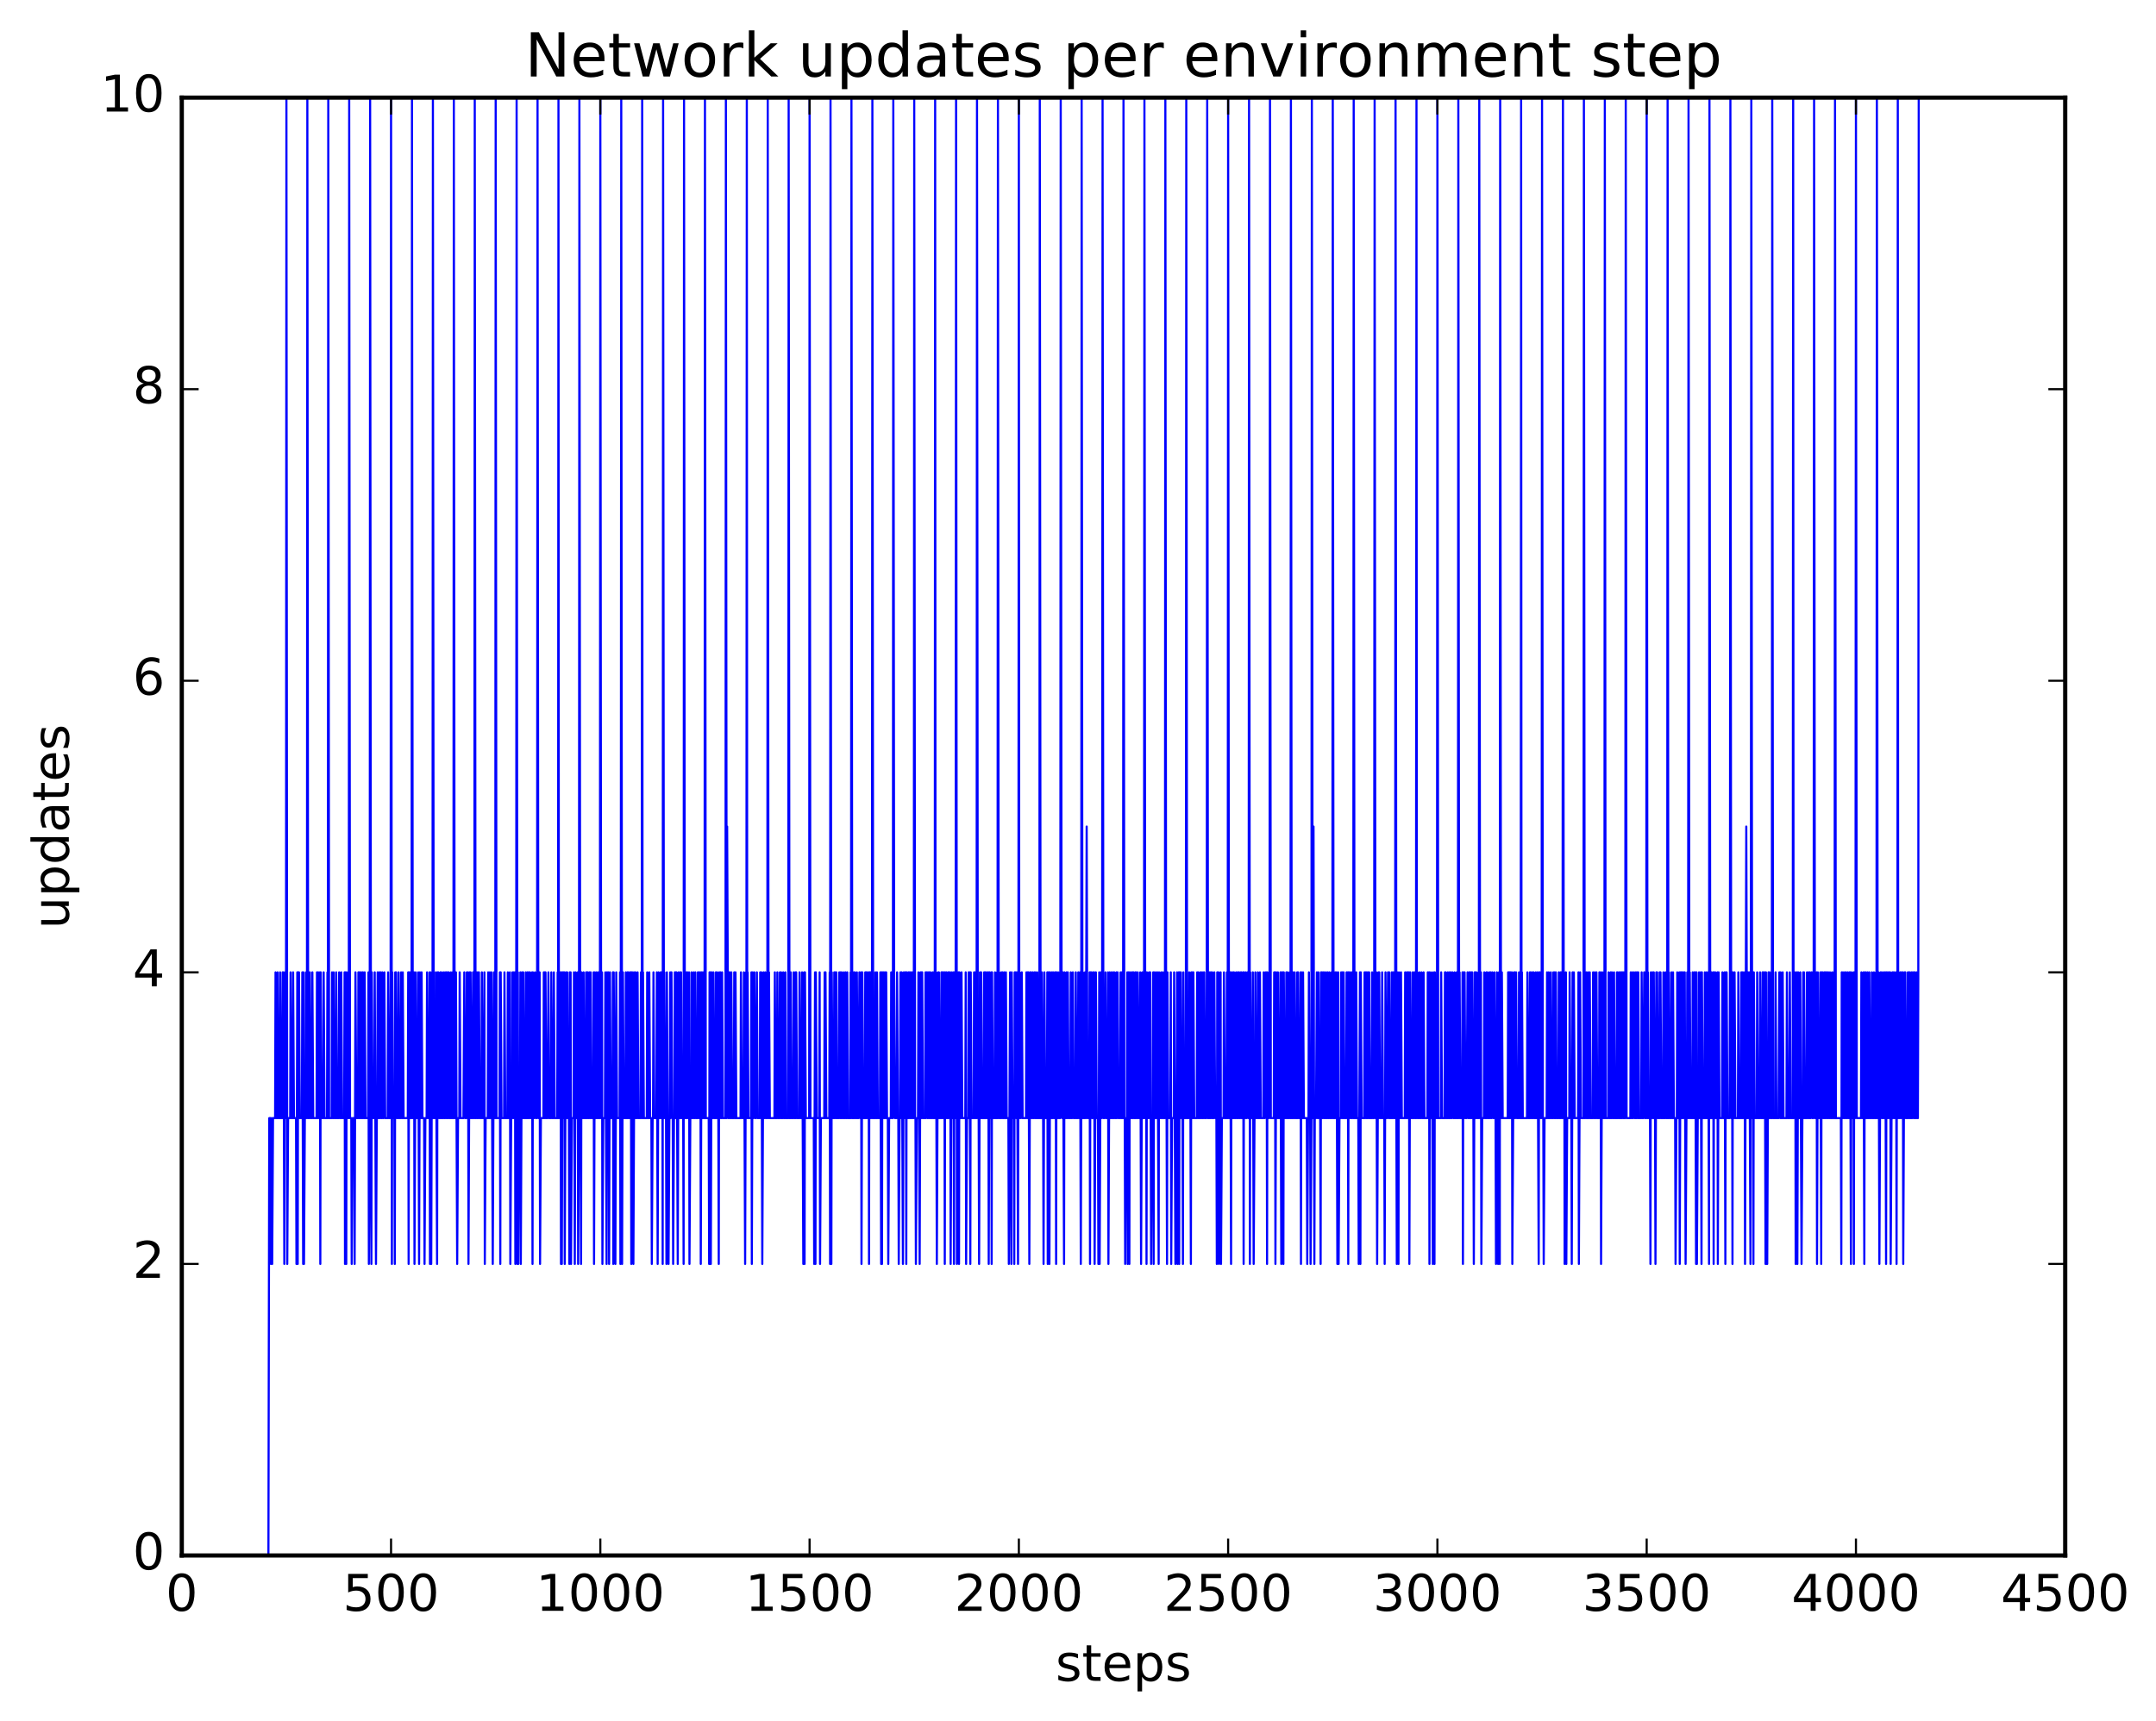 <?xml version="1.0" encoding="utf-8" standalone="no"?>
<!DOCTYPE svg PUBLIC "-//W3C//DTD SVG 1.1//EN"
  "http://www.w3.org/Graphics/SVG/1.1/DTD/svg11.dtd">
<!-- Created with matplotlib (http://matplotlib.org/) -->
<svg height="408pt" version="1.1" viewBox="0 0 511 408" width="511pt" xmlns="http://www.w3.org/2000/svg" xmlns:xlink="http://www.w3.org/1999/xlink">
 <defs>
  <style type="text/css">
*{stroke-linecap:butt;stroke-linejoin:round;stroke-miterlimit:100000;}
  </style>
 </defs>
 <g id="figure_1">
  <g id="patch_1">
   <path d="M 0 408.169 
L 511.954 408.169 
L 511.954 0 
L 0 0 
z
" style="fill:#ffffff;"/>
  </g>
  <g id="axes_1">
   <g id="patch_2">
    <path d="M 43.084 368.742 
L 489.484 368.742 
L 489.484 23.142 
L 43.084 23.142 
z
" style="fill:#ffffff;"/>
   </g>
   <g id="line2d_1">
    <path clip-path="url(#p4928a5e895)" d="M 43.183 368.742 
L 63.618 368.742 
L 63.817 265.062 
L 64.114 265.062 
L 64.213 299.622 
L 64.412 265.062 
L 64.511 299.622 
L 64.709 265.062 
L 65.205 265.062 
L 65.305 230.502 
L 65.503 265.062 
L 65.701 265.062 
L 65.801 230.502 
L 65.999 265.062 
L 66.297 265.062 
L 66.396 230.502 
L 66.594 265.062 
L 66.892 265.062 
L 66.991 230.502 
L 67.09 265.062 
L 67.189 230.502 
L 67.388 299.622 
L 67.586 230.502 
L 67.785 265.062 
L 67.884 23.142 
L 68.082 299.622 
L 68.281 265.062 
L 68.777 265.062 
L 68.876 230.502 
L 69.074 265.062 
L 69.372 265.062 
L 69.471 230.502 
L 69.669 265.062 
L 70.165 265.062 
L 70.265 299.622 
L 70.463 230.502 
L 70.562 299.622 
L 70.661 230.502 
L 70.761 265.062 
L 70.86 230.502 
L 71.058 265.062 
L 71.554 265.062 
L 71.653 230.502 
L 71.852 299.622 
L 71.951 230.502 
L 72.05 299.622 
L 72.249 265.062 
L 72.447 265.062 
L 72.546 230.502 
L 72.745 265.062 
L 72.844 23.142 
L 73.042 265.062 
L 73.34 265.062 
L 73.439 230.502 
L 73.637 265.062 
L 73.935 265.062 
L 74.034 230.502 
L 74.233 265.062 
L 75.026 265.062 
L 75.125 230.502 
L 75.324 265.062 
L 75.423 230.502 
L 75.621 265.062 
L 75.721 265.062 
L 75.82 230.502 
L 75.919 299.622 
L 76.018 230.502 
L 76.217 265.062 
L 76.613 265.062 
L 76.713 230.502 
L 76.911 265.062 
L 77.506 265.062 
L 77.605 230.502 
L 77.705 265.062 
L 77.804 23.142 
L 78.002 265.062 
L 78.597 265.062 
L 78.697 230.502 
L 78.895 265.062 
L 78.994 265.062 
L 79.093 230.502 
L 79.292 265.062 
L 79.589 265.062 
L 79.689 230.502 
L 79.887 265.062 
L 80.284 265.062 
L 80.383 230.502 
L 80.581 265.062 
L 80.78 265.062 
L 80.879 230.502 
L 81.077 265.062 
L 81.573 265.062 
L 81.673 230.502 
L 81.772 299.622 
L 81.871 230.502 
L 82.069 299.622 
L 82.169 230.502 
L 82.367 265.062 
L 82.466 265.062 
L 82.565 230.502 
L 82.665 265.062 
L 82.764 23.142 
L 82.962 265.062 
L 83.26 265.062 
L 83.359 299.622 
L 83.557 265.062 
L 83.954 265.062 
L 84.053 299.622 
L 84.252 230.502 
L 84.45 265.062 
L 84.847 265.062 
L 84.946 230.502 
L 85.145 265.062 
L 85.244 230.502 
L 85.343 265.062 
L 85.442 230.502 
L 85.641 265.062 
L 85.74 265.062 
L 85.839 230.502 
L 85.938 265.062 
L 86.037 230.502 
L 86.236 265.062 
L 86.335 265.062 
L 86.434 230.502 
L 86.633 265.062 
L 87.228 265.062 
L 87.327 230.502 
L 87.426 299.622 
L 87.625 265.062 
L 87.724 23.142 
L 87.922 265.062 
L 88.021 299.622 
L 88.121 230.502 
L 88.319 265.062 
L 88.716 265.062 
L 88.815 230.502 
L 89.113 299.622 
L 89.311 265.062 
L 89.41 265.062 
L 89.509 230.502 
L 89.708 265.062 
L 89.807 265.062 
L 89.906 230.502 
L 90.105 265.062 
L 90.204 230.502 
L 90.402 265.062 
L 90.501 265.062 
L 90.601 230.502 
L 90.799 265.062 
L 90.898 265.062 
L 91.097 230.502 
L 91.295 265.062 
L 91.89 265.062 
L 91.989 230.502 
L 92.188 265.062 
L 92.485 265.062 
L 92.585 230.502 
L 92.684 23.142 
L 92.882 299.622 
L 92.981 230.502 
L 93.18 265.062 
L 93.477 265.062 
L 93.577 299.622 
L 93.676 230.502 
L 93.775 265.062 
L 93.874 230.502 
L 94.073 265.062 
L 94.37 265.062 
L 94.469 230.502 
L 94.668 265.062 
L 94.965 265.062 
L 95.065 230.502 
L 95.263 265.062 
L 95.362 265.062 
L 95.461 230.502 
L 95.66 265.062 
L 96.652 265.062 
L 96.751 230.502 
L 96.85 299.622 
L 96.949 230.502 
L 97.148 265.062 
L 97.247 230.502 
L 97.346 265.062 
L 97.445 230.502 
L 97.545 265.062 
L 97.644 23.142 
L 97.842 265.062 
L 98.041 265.062 
L 98.14 230.502 
L 98.239 299.622 
L 98.537 230.502 
L 98.735 265.062 
L 99.033 265.062 
L 99.132 230.502 
L 99.33 299.622 
L 99.529 230.502 
L 99.727 265.062 
L 99.826 265.062 
L 99.925 230.502 
L 100.124 265.062 
L 100.521 265.062 
L 100.62 299.622 
L 100.818 265.062 
L 101.116 265.062 
L 101.215 230.502 
L 101.413 265.062 
L 101.711 265.062 
L 101.81 230.502 
L 101.909 299.622 
L 102.009 230.502 
L 102.207 299.622 
L 102.405 230.502 
L 102.505 265.062 
L 102.604 23.142 
L 102.802 265.062 
L 103.199 265.062 
L 103.298 230.502 
L 103.596 299.622 
L 103.695 230.502 
L 103.794 265.062 
L 103.893 230.502 
L 104.092 265.062 
L 104.29 265.062 
L 104.389 230.502 
L 104.489 265.062 
L 104.588 230.502 
L 104.786 265.062 
L 104.985 265.062 
L 105.084 230.502 
L 105.282 265.062 
L 105.381 265.062 
L 105.481 230.502 
L 105.679 265.062 
L 105.778 230.502 
L 105.977 265.062 
L 106.076 230.502 
L 106.274 265.062 
L 106.373 230.502 
L 106.572 265.062 
L 106.77 265.062 
L 106.869 230.502 
L 107.068 265.062 
L 107.167 265.062 
L 107.266 230.502 
L 107.465 265.062 
L 107.564 23.142 
L 107.762 265.062 
L 107.961 265.062 
L 108.06 230.502 
L 108.357 299.622 
L 108.556 265.062 
L 108.853 265.062 
L 108.953 230.502 
L 109.151 265.062 
L 109.845 265.062 
L 110.044 230.502 
L 110.242 265.062 
L 110.54 265.062 
L 110.639 230.502 
L 110.837 265.062 
L 110.937 230.502 
L 111.036 299.622 
L 111.333 230.502 
L 111.433 265.062 
L 111.532 230.502 
L 111.73 265.062 
L 111.929 265.062 
L 112.127 230.502 
L 112.226 265.062 
L 112.325 230.502 
L 112.425 265.062 
L 112.524 23.142 
L 112.722 265.062 
L 112.821 265.062 
L 112.921 230.502 
L 113.119 265.062 
L 113.218 230.502 
L 113.417 265.062 
L 113.516 230.502 
L 113.714 265.062 
L 114.111 265.062 
L 114.21 230.502 
L 114.409 265.062 
L 114.706 265.062 
L 114.805 230.502 
L 114.905 299.622 
L 115.103 265.062 
L 115.599 265.062 
L 115.698 230.502 
L 115.897 265.062 
L 115.996 265.062 
L 116.095 230.502 
L 116.293 265.062 
L 116.393 265.062 
L 116.492 230.502 
L 116.789 299.622 
L 117.087 230.502 
L 117.285 265.062 
L 117.385 265.062 
L 117.484 23.142 
L 117.682 265.062 
L 118.377 265.062 
L 118.476 230.502 
L 118.575 299.622 
L 118.674 230.502 
L 118.873 265.062 
L 119.468 265.062 
L 119.567 230.502 
L 119.765 265.062 
L 120.261 265.062 
L 120.361 230.502 
L 120.559 265.062 
L 120.757 265.062 
L 120.857 230.502 
L 120.956 299.622 
L 121.154 265.062 
L 121.353 265.062 
L 121.452 230.502 
L 121.65 265.062 
L 121.749 230.502 
L 121.948 265.062 
L 122.047 230.502 
L 122.146 299.622 
L 122.245 230.502 
L 122.345 265.062 
L 122.444 23.142 
L 122.642 299.622 
L 122.741 230.502 
L 122.841 299.622 
L 123.039 265.062 
L 123.237 265.062 
L 123.337 230.502 
L 123.436 299.622 
L 123.733 230.502 
L 123.932 265.062 
L 124.031 230.502 
L 124.229 265.062 
L 124.527 265.062 
L 124.626 230.502 
L 124.825 265.062 
L 124.924 265.062 
L 125.023 230.502 
L 125.221 265.062 
L 125.321 230.502 
L 125.519 265.062 
L 125.618 230.502 
L 125.817 265.062 
L 126.015 265.062 
L 126.114 230.502 
L 126.213 299.622 
L 126.313 230.502 
L 126.511 265.062 
L 126.61 265.062 
L 126.809 230.502 
L 127.007 265.062 
L 127.205 265.062 
L 127.305 230.502 
L 127.404 23.142 
L 127.602 265.062 
L 127.801 265.062 
L 127.9 230.502 
L 127.999 299.622 
L 128.197 265.062 
L 128.793 265.062 
L 128.892 230.502 
L 128.991 265.062 
L 129.09 230.502 
L 129.189 265.062 
L 129.289 230.502 
L 129.487 265.062 
L 129.785 265.062 
L 129.983 230.502 
L 130.181 265.062 
L 130.578 265.062 
L 130.677 230.502 
L 130.876 265.062 
L 131.173 265.062 
L 131.273 230.502 
L 131.471 265.062 
L 132.066 265.062 
L 132.165 230.502 
L 132.265 265.062 
L 132.364 23.142 
L 132.463 265.062 
L 132.562 230.502 
L 132.761 265.062 
L 132.86 230.502 
L 132.959 299.622 
L 133.058 230.502 
L 133.157 299.622 
L 133.356 230.502 
L 133.455 265.062 
L 133.554 230.502 
L 133.653 265.062 
L 133.753 230.502 
L 133.852 299.622 
L 134.149 230.502 
L 134.348 265.062 
L 134.447 230.502 
L 134.645 265.062 
L 134.844 265.062 
L 134.943 299.622 
L 135.042 230.502 
L 135.141 265.062 
L 135.241 230.502 
L 135.34 299.622 
L 135.538 265.062 
L 135.935 265.062 
L 136.034 230.502 
L 136.233 299.622 
L 136.431 230.502 
L 136.629 265.062 
L 136.828 265.062 
L 136.927 230.502 
L 137.026 299.622 
L 137.225 265.062 
L 137.324 23.142 
L 137.522 265.062 
L 137.621 265.062 
L 137.721 299.622 
L 137.82 230.502 
L 138.018 265.062 
L 138.217 265.062 
L 138.316 230.502 
L 138.514 265.062 
L 138.812 265.062 
L 138.911 230.502 
L 139.01 265.062 
L 139.109 230.502 
L 139.209 265.062 
L 139.308 230.502 
L 139.506 265.062 
L 139.605 265.062 
L 139.705 230.502 
L 139.903 265.062 
L 140.002 230.502 
L 140.201 265.062 
L 140.597 265.062 
L 140.697 230.502 
L 140.796 299.622 
L 140.994 230.502 
L 141.193 265.062 
L 141.292 265.062 
L 141.391 230.502 
L 141.589 265.062 
L 141.689 265.062 
L 141.788 230.502 
L 141.986 265.062 
L 142.085 230.502 
L 142.185 265.062 
L 142.284 23.142 
L 142.482 265.062 
L 142.581 265.062 
L 142.681 230.502 
L 142.78 299.622 
L 142.978 265.062 
L 143.375 265.062 
L 143.474 230.502 
L 143.772 299.622 
L 143.871 230.502 
L 144.069 265.062 
L 144.169 230.502 
L 144.367 299.622 
L 144.565 230.502 
L 144.764 265.062 
L 145.161 265.062 
L 145.26 230.502 
L 145.359 299.622 
L 145.458 230.502 
L 145.657 265.062 
L 145.756 265.062 
L 145.855 299.622 
L 146.053 230.502 
L 146.252 265.062 
L 146.847 265.062 
L 146.946 230.502 
L 147.045 299.622 
L 147.145 230.502 
L 147.244 23.142 
L 147.442 299.622 
L 147.641 230.502 
L 147.839 265.062 
L 148.236 265.062 
L 148.335 230.502 
L 148.533 265.062 
L 148.633 265.062 
L 148.732 230.502 
L 148.831 265.062 
L 148.93 230.502 
L 149.129 265.062 
L 149.228 265.062 
L 149.327 230.502 
L 149.426 265.062 
L 149.525 230.502 
L 149.625 299.622 
L 149.724 230.502 
L 149.922 265.062 
L 150.021 230.502 
L 150.121 299.622 
L 150.418 230.502 
L 150.517 265.062 
L 150.617 230.502 
L 150.815 265.062 
L 151.013 265.062 
L 151.113 230.502 
L 151.311 265.062 
L 151.807 265.062 
L 151.906 230.502 
L 152.105 265.062 
L 152.204 23.142 
L 152.303 265.062 
L 152.402 230.502 
L 152.601 265.062 
L 153.295 265.062 
L 153.394 230.502 
L 153.593 265.062 
L 153.791 265.062 
L 153.89 230.502 
L 154.089 265.062 
L 154.386 265.062 
L 154.485 299.622 
L 154.684 265.062 
L 154.783 265.062 
L 154.882 230.502 
L 155.081 265.062 
L 155.577 265.062 
L 155.676 230.502 
L 155.874 299.622 
L 156.073 230.502 
L 156.271 265.062 
L 156.37 265.062 
L 156.569 230.502 
L 156.668 265.062 
L 156.767 230.502 
L 156.866 265.062 
L 156.965 230.502 
L 157.065 299.622 
L 157.164 23.142 
L 157.362 265.062 
L 157.461 230.502 
L 157.66 265.062 
L 157.858 265.062 
L 157.957 299.622 
L 158.057 230.502 
L 158.255 265.062 
L 158.354 265.062 
L 158.453 299.622 
L 158.652 265.062 
L 158.751 265.062 
L 158.85 230.502 
L 158.949 265.062 
L 159.148 230.502 
L 159.346 265.062 
L 159.445 265.062 
L 159.545 299.622 
L 159.743 265.062 
L 159.842 265.062 
L 159.941 230.502 
L 160.041 265.062 
L 160.14 230.502 
L 160.239 265.062 
L 160.338 230.502 
L 160.636 299.622 
L 160.834 230.502 
L 161.033 265.062 
L 161.132 265.062 
L 161.231 230.502 
L 161.33 265.062 
L 161.429 230.502 
L 161.628 265.062 
L 161.925 265.062 
L 162.025 299.622 
L 162.124 23.142 
L 162.322 265.062 
L 162.521 265.062 
L 162.719 230.502 
L 162.818 265.062 
L 162.917 230.502 
L 163.116 265.062 
L 163.215 265.062 
L 163.314 230.502 
L 163.413 299.622 
L 163.612 265.062 
L 163.81 265.062 
L 163.909 230.502 
L 164.108 265.062 
L 164.306 265.062 
L 164.405 230.502 
L 164.604 265.062 
L 164.703 265.062 
L 164.802 230.502 
L 165.001 265.062 
L 165.298 265.062 
L 165.397 230.502 
L 165.596 265.062 
L 165.695 230.502 
L 165.893 265.062 
L 165.993 230.502 
L 166.092 299.622 
L 166.29 230.502 
L 166.489 265.062 
L 166.588 230.502 
L 166.786 265.062 
L 166.985 265.062 
L 167.084 23.142 
L 167.282 265.062 
L 167.977 265.062 
L 168.076 299.622 
L 168.175 230.502 
L 168.274 299.622 
L 168.373 230.502 
L 168.473 299.622 
L 168.671 230.502 
L 168.869 265.062 
L 168.969 265.062 
L 169.068 230.502 
L 169.266 265.062 
L 169.564 265.062 
L 169.663 230.502 
L 169.861 265.062 
L 169.961 230.502 
L 170.159 265.062 
L 170.258 265.062 
L 170.357 299.622 
L 170.457 230.502 
L 170.655 265.062 
L 170.754 230.502 
L 170.953 265.062 
L 171.052 265.062 
L 171.151 230.502 
L 171.349 265.062 
L 171.945 265.062 
L 172.044 23.142 
L 172.242 265.062 
L 172.341 195.942 
L 172.639 265.062 
L 172.738 230.502 
L 172.837 265.062 
L 172.937 230.502 
L 173.135 265.062 
L 173.234 265.062 
L 173.333 230.502 
L 173.532 265.062 
L 173.929 265.062 
L 174.028 230.502 
L 174.226 265.062 
L 174.325 230.502 
L 174.524 265.062 
L 175.516 265.062 
L 175.615 230.502 
L 175.813 265.062 
L 176.21 265.062 
L 176.309 230.502 
L 176.607 299.622 
L 176.805 230.502 
L 176.905 265.062 
L 177.004 23.142 
L 177.103 265.062 
L 177.202 230.502 
L 177.401 265.062 
L 177.996 265.062 
L 178.095 230.502 
L 178.194 299.622 
L 178.393 230.502 
L 178.591 265.062 
L 178.789 230.502 
L 178.988 265.062 
L 179.186 265.062 
L 179.385 230.502 
L 179.583 265.062 
L 180.079 265.062 
L 180.178 230.502 
L 180.377 265.062 
L 180.476 230.502 
L 180.674 299.622 
L 180.972 230.502 
L 181.17 265.062 
L 181.269 265.062 
L 181.369 230.502 
L 181.567 265.062 
L 181.666 265.062 
L 181.765 230.502 
L 181.865 265.062 
L 181.964 23.142 
L 182.162 265.062 
L 182.261 230.502 
L 182.46 265.062 
L 183.551 265.062 
L 183.65 230.502 
L 183.849 265.062 
L 184.146 265.062 
L 184.245 230.502 
L 184.444 265.062 
L 184.741 265.062 
L 184.841 230.502 
L 185.039 265.062 
L 185.138 230.502 
L 185.337 265.062 
L 185.535 265.062 
L 185.634 230.502 
L 185.833 265.062 
L 186.031 265.062 
L 186.13 230.502 
L 186.329 265.062 
L 186.825 265.062 
L 186.924 23.142 
L 187.122 265.062 
L 187.221 230.502 
L 187.321 265.062 
L 187.42 230.502 
L 187.618 265.062 
L 188.015 265.062 
L 188.114 230.502 
L 188.313 265.062 
L 188.412 265.062 
L 188.511 230.502 
L 188.61 265.062 
L 188.709 230.502 
L 188.908 265.062 
L 189.404 265.062 
L 189.503 230.502 
L 189.701 265.062 
L 189.999 265.062 
L 190.098 230.502 
L 190.396 299.622 
L 190.594 230.502 
L 190.693 299.622 
L 190.793 230.502 
L 190.991 265.062 
L 191.785 265.062 
L 191.884 23.142 
L 192.082 265.062 
L 192.876 265.062 
L 192.975 299.622 
L 193.173 230.502 
L 193.273 299.622 
L 193.372 230.502 
L 193.57 265.062 
L 194.165 265.062 
L 194.265 230.502 
L 194.364 299.622 
L 194.562 265.062 
L 195.356 265.062 
L 195.455 230.502 
L 195.554 265.062 
L 195.653 230.502 
L 195.852 265.062 
L 196.546 265.062 
L 196.645 230.502 
L 196.745 299.622 
L 196.844 23.142 
L 197.042 299.622 
L 197.141 230.502 
L 197.34 265.062 
L 197.637 265.062 
L 197.737 230.502 
L 197.836 265.062 
L 197.935 230.502 
L 198.133 265.062 
L 198.233 230.502 
L 198.431 265.062 
L 198.828 265.062 
L 198.927 230.502 
L 199.125 265.062 
L 199.225 230.502 
L 199.423 265.062 
L 199.522 230.502 
L 199.721 265.062 
L 199.919 265.062 
L 200.018 230.502 
L 200.217 265.062 
L 200.316 265.062 
L 200.415 230.502 
L 200.613 265.062 
L 200.713 265.062 
L 200.812 230.502 
L 201.01 265.062 
L 201.506 265.062 
L 201.605 230.502 
L 201.705 265.062 
L 201.804 23.142 
L 202.002 265.062 
L 202.3 265.062 
L 202.399 230.502 
L 202.498 265.062 
L 202.597 230.502 
L 202.796 265.062 
L 202.994 265.062 
L 203.093 230.502 
L 203.292 265.062 
L 203.49 265.062 
L 203.689 230.502 
L 203.887 265.062 
L 203.986 265.062 
L 204.085 230.502 
L 204.185 299.622 
L 204.383 230.502 
L 204.581 265.062 
L 204.978 265.062 
L 205.077 230.502 
L 205.177 265.062 
L 205.276 230.502 
L 205.375 265.062 
L 205.474 230.502 
L 205.673 265.062 
L 205.772 265.062 
L 205.871 230.502 
L 205.97 299.622 
L 206.069 230.502 
L 206.169 265.062 
L 206.268 230.502 
L 206.367 265.062 
L 206.466 230.502 
L 206.665 265.062 
L 206.764 23.142 
L 206.962 265.062 
L 207.359 265.062 
L 207.458 230.502 
L 207.657 265.062 
L 207.756 265.062 
L 207.855 230.502 
L 208.053 265.062 
L 208.549 265.062 
L 208.649 230.502 
L 208.847 299.622 
L 208.946 230.502 
L 209.045 299.622 
L 209.145 230.502 
L 209.343 265.062 
L 209.442 230.502 
L 209.641 265.062 
L 209.74 230.502 
L 209.938 265.062 
L 210.037 230.502 
L 210.236 265.062 
L 210.434 265.062 
L 210.533 299.622 
L 210.732 265.062 
L 211.129 265.062 
L 211.228 230.502 
L 211.426 265.062 
L 211.625 265.062 
L 211.724 23.142 
L 211.922 230.502 
L 212.121 265.062 
L 212.517 265.062 
L 212.617 230.502 
L 212.815 265.062 
L 212.914 265.062 
L 213.013 299.622 
L 213.212 265.062 
L 213.311 265.062 
L 213.41 230.502 
L 213.509 265.062 
L 213.708 230.502 
L 214.005 299.622 
L 214.204 230.502 
L 214.402 265.062 
L 214.501 230.502 
L 214.601 265.062 
L 214.7 230.502 
L 214.799 299.622 
L 214.898 230.502 
L 215.097 265.062 
L 215.196 265.062 
L 215.295 230.502 
L 215.394 265.062 
L 215.493 230.502 
L 215.692 265.062 
L 215.791 230.502 
L 215.989 265.062 
L 216.089 230.502 
L 216.287 265.062 
L 216.386 230.502 
L 216.585 265.062 
L 216.684 23.142 
L 216.882 265.062 
L 216.981 265.062 
L 217.081 299.622 
L 217.279 265.062 
L 217.577 265.062 
L 217.676 230.502 
L 217.973 299.622 
L 218.172 230.502 
L 218.271 265.062 
L 218.37 230.502 
L 218.469 265.062 
L 218.569 230.502 
L 218.767 265.062 
L 219.263 265.062 
L 219.362 230.502 
L 219.461 265.062 
L 219.66 230.502 
L 219.858 265.062 
L 219.957 230.502 
L 220.156 265.062 
L 220.255 230.502 
L 220.453 265.062 
L 220.553 230.502 
L 220.751 265.062 
L 220.949 265.062 
L 221.049 230.502 
L 221.247 265.062 
L 221.346 230.502 
L 221.545 265.062 
L 221.644 23.142 
L 221.743 265.062 
L 221.842 230.502 
L 222.041 299.622 
L 222.338 230.502 
L 222.437 265.062 
L 222.537 230.502 
L 222.735 265.062 
L 223.033 265.062 
L 223.132 230.502 
L 223.231 265.062 
L 223.33 230.502 
L 223.429 265.062 
L 223.529 230.502 
L 223.727 265.062 
L 223.826 230.502 
L 223.925 299.622 
L 224.025 230.502 
L 224.223 265.062 
L 224.322 230.502 
L 224.521 265.062 
L 224.62 265.062 
L 224.719 230.502 
L 224.818 265.062 
L 224.917 230.502 
L 225.116 265.062 
L 225.215 230.502 
L 225.314 299.622 
L 225.612 230.502 
L 225.81 265.062 
L 225.909 265.062 
L 226.009 230.502 
L 226.108 299.622 
L 226.207 230.502 
L 226.405 265.062 
L 226.505 230.502 
L 226.604 23.142 
L 226.802 299.622 
L 226.901 230.502 
L 227.1 265.062 
L 227.199 230.502 
L 227.298 299.622 
L 227.397 230.502 
L 227.596 265.062 
L 227.794 265.062 
L 227.893 230.502 
L 228.092 265.062 
L 228.786 265.062 
L 228.885 230.502 
L 228.985 299.622 
L 229.183 265.062 
L 229.481 265.062 
L 229.58 230.502 
L 229.679 265.062 
L 229.778 230.502 
L 229.977 299.622 
L 230.076 230.502 
L 230.274 265.062 
L 230.77 265.062 
L 230.869 230.502 
L 231.068 265.062 
L 231.167 230.502 
L 231.365 265.062 
L 231.465 265.062 
L 231.564 23.142 
L 231.762 265.062 
L 231.961 265.062 
L 232.06 299.622 
L 232.258 230.502 
L 232.457 265.062 
L 232.556 230.502 
L 232.754 265.062 
L 233.151 265.062 
L 233.25 230.502 
L 233.349 265.062 
L 233.449 230.502 
L 233.548 265.062 
L 233.647 230.502 
L 233.845 265.062 
L 233.945 265.062 
L 234.044 230.502 
L 234.143 265.062 
L 234.242 230.502 
L 234.341 299.622 
L 234.54 230.502 
L 234.738 265.062 
L 234.837 265.062 
L 234.937 230.502 
L 235.036 299.622 
L 235.135 230.502 
L 235.333 265.062 
L 235.73 265.062 
L 235.829 230.502 
L 236.028 265.062 
L 236.226 265.062 
L 236.325 230.502 
L 236.425 265.062 
L 236.524 23.142 
L 236.722 265.062 
L 236.821 230.502 
L 237.02 265.062 
L 237.218 265.062 
L 237.317 230.502 
L 237.516 265.062 
L 237.615 230.502 
L 237.813 265.062 
L 237.913 265.062 
L 238.012 230.502 
L 238.21 265.062 
L 238.309 265.062 
L 238.409 230.502 
L 238.607 265.062 
L 239.004 265.062 
L 239.103 299.622 
L 239.401 230.502 
L 239.698 299.622 
L 239.797 230.502 
L 239.996 265.062 
L 240.293 265.062 
L 240.393 299.622 
L 240.492 230.502 
L 240.591 265.062 
L 240.69 230.502 
L 240.889 265.062 
L 240.988 230.502 
L 241.285 299.622 
L 241.385 230.502 
L 241.484 23.142 
L 241.583 265.062 
L 241.682 230.502 
L 241.881 265.062 
L 241.98 265.062 
L 242.178 230.502 
L 242.377 265.062 
L 243.17 265.062 
L 243.269 230.502 
L 243.468 265.062 
L 243.567 230.502 
L 243.666 265.062 
L 243.765 230.502 
L 243.964 299.622 
L 244.162 230.502 
L 244.261 265.062 
L 244.361 230.502 
L 244.559 265.062 
L 244.658 265.062 
L 244.757 230.502 
L 244.956 265.062 
L 245.055 265.062 
L 245.154 230.502 
L 245.353 265.062 
L 245.452 230.502 
L 245.65 265.062 
L 245.749 265.062 
L 245.849 230.502 
L 246.047 265.062 
L 246.345 265.062 
L 246.444 23.142 
L 246.642 265.062 
L 246.841 265.062 
L 246.94 230.502 
L 247.138 265.062 
L 247.237 265.062 
L 247.337 299.622 
L 247.535 230.502 
L 247.733 265.062 
L 248.13 265.062 
L 248.229 230.502 
L 248.329 299.622 
L 248.527 230.502 
L 248.626 230.502 
L 248.725 299.622 
L 248.924 230.502 
L 249.122 265.062 
L 249.221 265.062 
L 249.321 230.502 
L 249.519 265.062 
L 249.618 230.502 
L 249.817 265.062 
L 249.916 265.062 
L 250.015 230.502 
L 250.114 265.062 
L 250.213 230.502 
L 250.313 299.622 
L 250.412 230.502 
L 250.61 265.062 
L 250.709 265.062 
L 250.809 230.502 
L 251.007 265.062 
L 251.106 265.062 
L 251.205 230.502 
L 251.305 265.062 
L 251.404 23.142 
L 251.602 230.502 
L 251.801 265.062 
L 251.9 230.502 
L 252.197 299.622 
L 252.297 230.502 
L 252.495 265.062 
L 252.693 265.062 
L 252.793 230.502 
L 252.991 265.062 
L 253.09 230.502 
L 253.289 265.062 
L 253.685 265.062 
L 253.785 230.502 
L 253.983 265.062 
L 254.082 265.062 
L 254.281 230.502 
L 254.479 265.062 
L 254.876 265.062 
L 254.975 230.502 
L 255.173 265.062 
L 255.471 265.062 
L 255.57 230.502 
L 255.769 265.062 
L 255.967 230.502 
L 256.165 299.622 
L 256.265 265.062 
L 256.364 23.142 
L 256.562 265.062 
L 256.661 230.502 
L 256.86 265.062 
L 257.058 265.062 
L 257.157 230.502 
L 257.356 265.062 
L 257.554 195.942 
L 257.753 265.062 
L 258.149 265.062 
L 258.249 230.502 
L 258.348 299.622 
L 258.447 230.502 
L 258.546 265.062 
L 258.645 230.502 
L 258.844 265.062 
L 258.943 265.062 
L 259.042 230.502 
L 259.241 265.062 
L 259.34 230.502 
L 259.439 299.622 
L 259.737 230.502 
L 259.935 265.062 
L 260.233 265.062 
L 260.332 299.622 
L 260.53 230.502 
L 260.629 299.622 
L 260.927 230.502 
L 261.125 265.062 
L 261.225 230.502 
L 261.324 23.142 
L 261.522 265.062 
L 261.82 265.062 
L 262.018 230.502 
L 262.217 265.062 
L 262.514 265.062 
L 262.613 230.502 
L 262.713 299.622 
L 263.01 230.502 
L 263.209 265.062 
L 263.308 265.062 
L 263.407 230.502 
L 263.605 265.062 
L 263.705 265.062 
L 263.804 230.502 
L 264.002 265.062 
L 264.101 230.502 
L 264.3 265.062 
L 264.498 265.062 
L 264.597 230.502 
L 264.697 265.062 
L 264.895 230.502 
L 265.093 265.062 
L 265.49 265.062 
L 265.589 230.502 
L 265.788 265.062 
L 265.887 230.502 
L 266.085 265.062 
L 266.185 265.062 
L 266.284 23.142 
L 266.482 265.062 
L 266.581 265.062 
L 266.681 299.622 
L 266.879 265.062 
L 267.077 265.062 
L 267.177 230.502 
L 267.276 299.622 
L 267.474 230.502 
L 267.673 299.622 
L 267.772 230.502 
L 267.97 265.062 
L 268.069 265.062 
L 268.169 230.502 
L 268.367 265.062 
L 268.466 230.502 
L 268.565 265.062 
L 268.665 230.502 
L 268.863 265.062 
L 268.962 265.062 
L 269.061 230.502 
L 269.161 265.062 
L 269.26 230.502 
L 269.458 265.062 
L 269.557 265.062 
L 269.657 230.502 
L 269.855 265.062 
L 270.053 265.062 
L 270.252 230.502 
L 270.45 299.622 
L 270.748 230.502 
L 270.946 265.062 
L 271.045 230.502 
L 271.145 265.062 
L 271.244 23.142 
L 271.442 265.062 
L 271.541 265.062 
L 271.641 230.502 
L 271.74 299.622 
L 271.839 230.502 
L 272.037 265.062 
L 272.236 265.062 
L 272.335 230.502 
L 272.533 265.062 
L 272.633 230.502 
L 272.831 299.622 
L 273.029 265.062 
L 273.228 265.062 
L 273.327 230.502 
L 273.426 299.622 
L 273.525 230.502 
L 273.724 265.062 
L 273.823 265.062 
L 273.922 230.502 
L 274.121 265.062 
L 274.22 265.062 
L 274.319 230.502 
L 274.617 299.622 
L 274.716 230.502 
L 274.914 265.062 
L 275.113 265.062 
L 275.212 230.502 
L 275.41 265.062 
L 275.509 265.062 
L 275.609 230.502 
L 275.807 265.062 
L 275.906 265.062 
L 276.005 230.502 
L 276.105 265.062 
L 276.204 23.142 
L 276.402 265.062 
L 276.501 265.062 
L 276.601 299.622 
L 276.7 230.502 
L 276.898 265.062 
L 277.394 265.062 
L 277.493 230.502 
L 277.593 299.622 
L 277.791 265.062 
L 278.188 265.062 
L 278.287 230.502 
L 278.585 299.622 
L 278.783 265.062 
L 278.882 265.062 
L 278.981 230.502 
L 279.081 299.622 
L 279.378 230.502 
L 279.477 299.622 
L 279.577 230.502 
L 279.775 265.062 
L 279.874 230.502 
L 280.073 265.062 
L 280.271 265.062 
L 280.37 299.622 
L 280.469 230.502 
L 280.668 265.062 
L 281.065 265.062 
L 281.164 23.142 
L 281.362 265.062 
L 281.759 265.062 
L 281.858 230.502 
L 282.057 265.062 
L 282.156 265.062 
L 282.255 299.622 
L 282.354 230.502 
L 282.553 265.062 
L 282.652 230.502 
L 282.751 265.062 
L 282.85 230.502 
L 283.049 265.062 
L 283.644 265.062 
L 283.743 230.502 
L 283.941 265.062 
L 284.041 230.502 
L 284.239 265.062 
L 284.338 265.062 
L 284.537 230.502 
L 284.636 265.062 
L 284.735 230.502 
L 284.933 265.062 
L 285.033 265.062 
L 285.132 230.502 
L 285.33 265.062 
L 285.429 230.502 
L 285.628 265.062 
L 285.925 265.062 
L 286.025 230.502 
L 286.124 23.142 
L 286.322 265.062 
L 286.62 265.062 
L 286.719 230.502 
L 286.917 265.062 
L 287.017 230.502 
L 287.215 265.062 
L 287.314 230.502 
L 287.513 265.062 
L 287.612 265.062 
L 287.81 230.502 
L 288.009 265.062 
L 288.306 265.062 
L 288.405 299.622 
L 288.505 230.502 
L 288.703 265.062 
L 288.802 230.502 
L 288.901 299.622 
L 289.1 265.062 
L 289.199 265.062 
L 289.298 230.502 
L 289.397 299.622 
L 289.596 265.062 
L 289.993 265.062 
L 290.092 230.502 
L 290.29 265.062 
L 290.687 265.062 
L 290.786 230.502 
L 290.985 265.062 
L 291.084 23.142 
L 291.282 265.062 
L 291.481 265.062 
L 291.58 230.502 
L 291.778 299.622 
L 291.877 230.502 
L 292.076 265.062 
L 292.175 265.062 
L 292.274 230.502 
L 292.373 265.062 
L 292.473 230.502 
L 292.671 265.062 
L 292.869 265.062 
L 292.969 230.502 
L 293.167 265.062 
L 293.266 265.062 
L 293.365 230.502 
L 293.465 265.062 
L 293.564 230.502 
L 293.762 265.062 
L 293.861 265.062 
L 293.961 230.502 
L 294.159 265.062 
L 294.258 230.502 
L 294.457 265.062 
L 294.556 265.062 
L 294.655 230.502 
L 294.754 299.622 
L 294.853 230.502 
L 295.052 265.062 
L 295.151 265.062 
L 295.25 230.502 
L 295.449 265.062 
L 295.647 230.502 
L 295.845 265.062 
L 295.945 265.062 
L 296.044 23.142 
L 296.242 299.622 
L 296.341 230.502 
L 296.54 265.062 
L 296.837 265.062 
L 296.937 230.502 
L 297.135 299.622 
L 297.333 265.062 
L 297.433 265.062 
L 297.532 230.502 
L 297.73 265.062 
L 298.028 265.062 
L 298.127 230.502 
L 298.325 265.062 
L 298.524 265.062 
L 298.623 230.502 
L 298.821 265.062 
L 299.417 265.062 
L 299.516 230.502 
L 299.714 265.062 
L 299.913 230.502 
L 300.111 265.062 
L 300.21 230.502 
L 300.309 299.622 
L 300.409 230.502 
L 300.607 265.062 
L 300.805 265.062 
L 300.905 230.502 
L 301.004 23.142 
L 301.202 265.062 
L 301.897 265.062 
L 301.996 230.502 
L 302.095 265.062 
L 302.194 230.502 
L 302.293 299.622 
L 302.492 230.502 
L 302.69 265.062 
L 302.789 265.062 
L 302.889 230.502 
L 303.087 265.062 
L 303.385 265.062 
L 303.484 230.502 
L 303.682 299.622 
L 303.781 230.502 
L 303.98 265.062 
L 304.079 230.502 
L 304.178 299.622 
L 304.277 230.502 
L 304.476 265.062 
L 304.773 265.062 
L 304.873 230.502 
L 305.071 265.062 
L 305.17 230.502 
L 305.369 265.062 
L 305.567 265.062 
L 305.666 230.502 
L 305.865 265.062 
L 305.964 23.142 
L 306.162 265.062 
L 306.361 265.062 
L 306.46 230.502 
L 306.658 265.062 
L 306.757 265.062 
L 306.857 230.502 
L 307.055 265.062 
L 307.353 265.062 
L 307.452 230.502 
L 307.551 265.062 
L 307.65 230.502 
L 307.849 265.062 
L 308.146 265.062 
L 308.245 230.502 
L 308.345 299.622 
L 308.444 230.502 
L 308.642 265.062 
L 308.741 265.062 
L 308.841 230.502 
L 309.039 265.062 
L 309.733 265.062 
L 309.833 299.622 
L 310.031 265.062 
L 310.13 265.062 
L 310.229 230.502 
L 310.428 265.062 
L 310.527 265.062 
L 310.626 299.622 
L 310.825 265.062 
L 310.924 23.142 
L 311.122 265.062 
L 311.221 265.062 
L 311.321 195.942 
L 311.519 299.622 
L 311.618 265.062 
L 311.916 265.062 
L 312.114 230.502 
L 312.313 265.062 
L 312.412 265.062 
L 312.511 230.502 
L 312.709 265.062 
L 312.908 265.062 
L 313.007 299.622 
L 313.106 230.502 
L 313.205 265.062 
L 313.305 230.502 
L 313.503 265.062 
L 313.602 230.502 
L 313.801 265.062 
L 313.9 230.502 
L 314.098 265.062 
L 314.197 265.062 
L 314.297 230.502 
L 314.495 265.062 
L 314.594 265.062 
L 314.693 230.502 
L 314.892 265.062 
L 314.991 265.062 
L 315.09 230.502 
L 315.289 265.062 
L 315.487 265.062 
L 315.586 230.502 
L 315.785 265.062 
L 315.884 23.142 
L 316.082 265.062 
L 316.38 265.062 
L 316.479 230.502 
L 316.677 265.062 
L 316.777 230.502 
L 316.975 299.622 
L 317.173 230.502 
L 317.273 299.622 
L 317.471 265.062 
L 317.769 265.062 
L 317.868 230.502 
L 318.066 265.062 
L 318.165 230.502 
L 318.364 265.062 
L 318.463 230.502 
L 318.661 265.062 
L 319.058 265.062 
L 319.157 230.502 
L 319.356 265.062 
L 319.455 230.502 
L 319.554 299.622 
L 319.653 230.502 
L 319.852 265.062 
L 319.951 230.502 
L 320.149 265.062 
L 320.249 265.062 
L 320.348 230.502 
L 320.447 265.062 
L 320.546 230.502 
L 320.745 265.062 
L 320.844 23.142 
L 321.042 265.062 
L 321.34 265.062 
L 321.439 230.502 
L 321.637 265.062 
L 321.935 265.062 
L 322.034 299.622 
L 322.332 230.502 
L 322.431 299.622 
L 322.53 230.502 
L 322.729 265.062 
L 323.324 265.062 
L 323.423 230.502 
L 323.522 265.062 
L 323.621 230.502 
L 323.82 265.062 
L 323.919 230.502 
L 324.117 265.062 
L 324.217 230.502 
L 324.415 265.062 
L 324.514 230.502 
L 324.713 265.062 
L 325.109 265.062 
L 325.209 230.502 
L 325.407 265.062 
L 325.605 265.062 
L 325.705 230.502 
L 325.804 23.142 
L 326.002 265.062 
L 326.201 230.502 
L 326.399 299.622 
L 326.697 230.502 
L 326.796 265.062 
L 326.895 230.502 
L 327.093 265.062 
L 327.49 265.062 
L 327.589 230.502 
L 327.788 265.062 
L 328.085 265.062 
L 328.185 299.622 
L 328.383 230.502 
L 328.581 265.062 
L 328.78 265.062 
L 328.978 230.502 
L 329.177 265.062 
L 329.276 230.502 
L 329.474 265.062 
L 329.772 265.062 
L 329.871 230.502 
L 330.069 265.062 
L 330.169 230.502 
L 330.367 265.062 
L 330.466 230.502 
L 330.665 265.062 
L 330.764 23.142 
L 330.962 265.062 
L 331.061 299.622 
L 331.161 230.502 
L 331.458 299.622 
L 331.557 230.502 
L 331.756 265.062 
L 331.954 265.062 
L 332.053 230.502 
L 332.252 265.062 
L 332.946 265.062 
L 333.045 230.502 
L 333.244 265.062 
L 333.442 230.502 
L 333.541 265.062 
L 333.641 230.502 
L 333.839 265.062 
L 333.938 230.502 
L 334.037 299.622 
L 334.236 230.502 
L 334.434 265.062 
L 334.732 265.062 
L 334.831 230.502 
L 335.029 265.062 
L 335.129 265.062 
L 335.228 230.502 
L 335.426 265.062 
L 335.525 265.062 
L 335.625 230.502 
L 335.724 23.142 
L 335.823 265.062 
L 335.922 230.502 
L 336.121 265.062 
L 336.319 265.062 
L 336.418 230.502 
L 336.617 265.062 
L 336.815 265.062 
L 336.914 230.502 
L 337.113 265.062 
L 337.311 265.062 
L 337.41 230.502 
L 337.609 265.062 
L 338.303 265.062 
L 338.402 230.502 
L 338.601 265.062 
L 338.7 230.502 
L 338.799 299.622 
L 338.898 230.502 
L 339.097 265.062 
L 339.295 265.062 
L 339.394 230.502 
L 339.593 299.622 
L 339.89 230.502 
L 339.989 299.622 
L 340.089 230.502 
L 340.287 265.062 
L 340.585 265.062 
L 340.684 23.142 
L 340.882 265.062 
L 341.477 265.062 
L 341.577 230.502 
L 341.775 265.062 
L 342.37 265.062 
L 342.469 230.502 
L 342.569 265.062 
L 342.668 230.502 
L 342.866 265.062 
L 343.065 265.062 
L 343.164 230.502 
L 343.362 265.062 
L 343.461 265.062 
L 343.561 230.502 
L 343.759 265.062 
L 343.858 230.502 
L 344.057 265.062 
L 344.255 230.502 
L 344.453 265.062 
L 344.652 265.062 
L 344.751 230.502 
L 344.949 265.062 
L 345.049 265.062 
L 345.247 230.502 
L 345.346 265.062 
L 345.445 230.502 
L 345.545 265.062 
L 345.644 23.142 
L 345.842 265.062 
L 345.941 230.502 
L 346.14 265.062 
L 346.537 265.062 
L 346.636 230.502 
L 346.735 299.622 
L 346.834 230.502 
L 347.033 265.062 
L 347.132 230.502 
L 347.33 265.062 
L 347.628 265.062 
L 347.826 230.502 
L 348.025 265.062 
L 348.124 265.062 
L 348.223 230.502 
L 348.322 265.062 
L 348.421 230.502 
L 348.62 265.062 
L 348.719 230.502 
L 348.818 265.062 
L 348.917 230.502 
L 349.116 265.062 
L 349.215 265.062 
L 349.314 299.622 
L 349.513 230.502 
L 349.612 265.062 
L 349.711 230.502 
L 349.81 265.062 
L 349.909 230.502 
L 350.108 265.062 
L 350.207 265.062 
L 350.405 230.502 
L 350.505 265.062 
L 350.604 23.142 
L 350.802 265.062 
L 350.901 265.062 
L 351.001 230.502 
L 351.1 299.622 
L 351.298 265.062 
L 351.695 265.062 
L 351.794 230.502 
L 351.993 265.062 
L 352.191 265.062 
L 352.29 230.502 
L 352.389 265.062 
L 352.489 230.502 
L 352.687 265.062 
L 352.885 265.062 
L 352.985 230.502 
L 353.183 265.062 
L 353.282 230.502 
L 353.481 265.062 
L 353.679 230.502 
L 353.877 265.062 
L 354.076 265.062 
L 354.175 230.502 
L 354.373 265.062 
L 354.473 265.062 
L 354.572 299.622 
L 354.77 230.502 
L 355.068 299.622 
L 355.266 230.502 
L 355.465 299.622 
L 355.564 23.142 
L 355.762 265.062 
L 355.861 265.062 
L 355.961 230.502 
L 356.159 265.062 
L 357.349 265.062 
L 357.449 230.502 
L 357.548 265.062 
L 357.647 230.502 
L 357.746 265.062 
L 357.845 230.502 
L 357.945 265.062 
L 358.044 230.502 
L 358.242 265.062 
L 358.341 230.502 
L 358.441 299.622 
L 358.639 265.062 
L 358.738 265.062 
L 358.837 230.502 
L 358.937 265.062 
L 359.036 230.502 
L 359.135 265.062 
L 359.333 230.502 
L 359.532 265.062 
L 359.929 265.062 
L 360.028 230.502 
L 360.226 265.062 
L 360.325 230.502 
L 360.425 265.062 
L 360.524 23.142 
L 360.623 265.062 
L 360.722 230.502 
L 360.921 265.062 
L 361.913 265.062 
L 362.012 230.502 
L 362.21 265.062 
L 362.508 265.062 
L 362.607 230.502 
L 362.706 265.062 
L 362.805 230.502 
L 363.004 265.062 
L 363.103 265.062 
L 363.202 230.502 
L 363.401 265.062 
L 363.5 230.502 
L 363.698 265.062 
L 363.897 265.062 
L 363.996 230.502 
L 364.194 265.062 
L 364.293 265.062 
L 364.393 230.502 
L 364.69 299.622 
L 364.789 230.502 
L 364.889 265.062 
L 364.988 230.502 
L 365.186 265.062 
L 365.285 230.502 
L 365.385 265.062 
L 365.484 23.142 
L 365.682 265.062 
L 365.781 265.062 
L 365.881 299.622 
L 366.079 265.062 
L 366.575 265.062 
L 366.674 230.502 
L 366.873 265.062 
L 366.972 265.062 
L 367.071 230.502 
L 367.269 265.062 
L 367.468 265.062 
L 367.567 230.502 
L 367.765 265.062 
L 368.063 265.062 
L 368.162 230.502 
L 368.361 265.062 
L 368.46 230.502 
L 368.658 265.062 
L 368.757 230.502 
L 368.956 265.062 
L 369.353 265.062 
L 369.452 230.502 
L 369.65 265.062 
L 369.749 265.062 
L 369.849 230.502 
L 369.948 265.062 
L 370.047 230.502 
L 370.245 265.062 
L 370.345 265.062 
L 370.444 23.142 
L 370.642 265.062 
L 370.741 230.502 
L 370.841 299.622 
L 371.138 230.502 
L 371.237 299.622 
L 371.436 265.062 
L 371.932 265.062 
L 372.031 230.502 
L 372.229 265.062 
L 372.428 265.062 
L 372.527 299.622 
L 372.725 230.502 
L 372.924 265.062 
L 373.023 230.502 
L 373.221 265.062 
L 374.015 265.062 
L 374.114 230.502 
L 374.213 299.622 
L 374.511 230.502 
L 374.709 265.062 
L 375.305 265.062 
L 375.404 23.142 
L 375.602 265.062 
L 375.701 230.502 
L 375.9 265.062 
L 375.999 230.502 
L 376.197 265.062 
L 376.297 265.062 
L 376.396 230.502 
L 376.594 265.062 
L 376.693 265.062 
L 376.793 230.502 
L 376.991 265.062 
L 377.487 265.062 
L 377.586 230.502 
L 377.785 265.062 
L 377.884 265.062 
L 377.983 230.502 
L 378.181 265.062 
L 378.281 265.062 
L 378.38 230.502 
L 378.578 265.062 
L 378.975 265.062 
L 379.074 230.502 
L 379.273 265.062 
L 379.372 230.502 
L 379.471 299.622 
L 379.769 230.502 
L 379.967 265.062 
L 380.066 265.062 
L 380.165 230.502 
L 380.265 265.062 
L 380.364 23.142 
L 380.562 265.062 
L 381.157 265.062 
L 381.257 230.502 
L 381.455 265.062 
L 381.653 265.062 
L 381.753 230.502 
L 381.951 265.062 
L 382.05 230.502 
L 382.249 265.062 
L 382.447 265.062 
L 382.546 230.502 
L 382.745 265.062 
L 383.141 265.062 
L 383.241 230.502 
L 383.34 265.062 
L 383.439 230.502 
L 383.637 265.062 
L 383.737 265.062 
L 383.836 230.502 
L 383.935 265.062 
L 384.034 230.502 
L 384.233 265.062 
L 384.332 230.502 
L 384.431 265.062 
L 384.53 230.502 
L 384.729 265.062 
L 384.828 230.502 
L 385.026 265.062 
L 385.125 265.062 
L 385.225 230.502 
L 385.324 23.142 
L 385.522 265.062 
L 386.415 265.062 
L 386.514 230.502 
L 386.713 265.062 
L 386.812 265.062 
L 386.911 230.502 
L 387.109 265.062 
L 387.308 230.502 
L 387.506 265.062 
L 387.605 265.062 
L 387.705 230.502 
L 387.903 265.062 
L 388.002 230.502 
L 388.201 265.062 
L 388.3 230.502 
L 388.498 265.062 
L 388.994 265.062 
L 389.093 230.502 
L 389.292 265.062 
L 389.49 265.062 
L 389.689 230.502 
L 389.887 265.062 
L 389.986 230.502 
L 390.185 265.062 
L 390.284 23.142 
L 390.482 265.062 
L 390.581 230.502 
L 390.78 265.062 
L 391.077 265.062 
L 391.177 299.622 
L 391.276 230.502 
L 391.474 265.062 
L 391.573 265.062 
L 391.673 230.502 
L 391.871 265.062 
L 391.97 230.502 
L 392.169 265.062 
L 392.268 265.062 
L 392.367 299.622 
L 392.565 230.502 
L 392.665 265.062 
L 392.764 230.502 
L 392.962 265.062 
L 393.26 265.062 
L 393.359 230.502 
L 393.458 265.062 
L 393.557 230.502 
L 393.756 265.062 
L 394.153 265.062 
L 394.252 230.502 
L 394.45 265.062 
L 394.649 265.062 
L 394.748 230.502 
L 394.946 265.062 
L 395.145 265.062 
L 395.244 23.142 
L 395.442 265.062 
L 395.541 230.502 
L 395.74 265.062 
L 396.037 265.062 
L 396.137 230.502 
L 396.335 265.062 
L 396.434 265.062 
L 396.533 230.502 
L 396.732 265.062 
L 397.029 265.062 
L 397.129 299.622 
L 397.327 265.062 
L 397.426 265.062 
L 397.525 230.502 
L 397.724 265.062 
L 397.922 265.062 
L 398.021 230.502 
L 398.121 299.622 
L 398.319 230.502 
L 398.418 265.062 
L 398.517 230.502 
L 398.617 265.062 
L 398.716 230.502 
L 398.914 265.062 
L 399.013 230.502 
L 399.212 265.062 
L 399.311 230.502 
L 399.509 299.622 
L 399.708 265.062 
L 399.807 265.062 
L 399.906 230.502 
L 400.105 265.062 
L 400.204 23.142 
L 400.402 265.062 
L 400.501 230.502 
L 400.7 265.062 
L 401.097 265.062 
L 401.196 230.502 
L 401.394 265.062 
L 401.493 265.062 
L 401.593 230.502 
L 401.692 265.062 
L 401.791 230.502 
L 401.989 299.622 
L 402.089 230.502 
L 402.188 299.622 
L 402.386 265.062 
L 402.585 265.062 
L 402.684 230.502 
L 402.882 265.062 
L 402.981 265.062 
L 403.081 230.502 
L 403.279 299.622 
L 403.378 230.502 
L 403.577 265.062 
L 403.973 265.062 
L 404.073 230.502 
L 404.271 265.062 
L 404.37 265.062 
L 404.469 230.502 
L 404.668 265.062 
L 404.767 265.062 
L 404.866 230.502 
L 405.065 299.622 
L 405.164 23.142 
L 405.362 265.062 
L 405.561 265.062 
L 405.66 230.502 
L 405.858 265.062 
L 405.957 265.062 
L 406.057 230.502 
L 406.156 299.622 
L 406.255 230.502 
L 406.453 265.062 
L 406.553 230.502 
L 406.751 265.062 
L 406.949 265.062 
L 407.049 230.502 
L 407.148 299.622 
L 407.346 230.502 
L 407.545 265.062 
L 408.14 265.062 
L 408.239 230.502 
L 408.437 265.062 
L 408.636 265.062 
L 408.735 230.502 
L 408.933 299.622 
L 409.033 230.502 
L 409.132 265.062 
L 409.231 230.502 
L 409.429 265.062 
L 409.925 265.062 
L 410.025 230.502 
L 410.124 23.142 
L 410.322 265.062 
L 410.421 265.062 
L 410.521 230.502 
L 410.62 299.622 
L 410.719 230.502 
L 410.917 265.062 
L 411.017 265.062 
L 411.116 230.502 
L 411.314 265.062 
L 411.909 265.062 
L 412.009 230.502 
L 412.207 265.062 
L 412.604 265.062 
L 412.703 230.502 
L 412.802 265.062 
L 412.901 230.502 
L 413.001 265.062 
L 413.1 230.502 
L 413.298 265.062 
L 413.397 265.062 
L 413.497 230.502 
L 413.596 299.622 
L 413.893 195.942 
L 414.092 265.062 
L 414.191 265.062 
L 414.29 230.502 
L 414.489 265.062 
L 414.588 230.502 
L 414.885 299.622 
L 414.985 230.502 
L 415.084 23.142 
L 415.282 265.062 
L 415.381 265.062 
L 415.481 230.502 
L 415.58 299.622 
L 415.679 230.502 
L 415.877 265.062 
L 416.373 265.062 
L 416.473 230.502 
L 416.671 265.062 
L 417.068 265.062 
L 417.167 230.502 
L 417.365 265.062 
L 417.663 265.062 
L 417.762 230.502 
L 417.861 265.062 
L 417.961 230.502 
L 418.159 265.062 
L 418.258 230.502 
L 418.457 299.622 
L 418.556 230.502 
L 418.655 299.622 
L 418.754 265.062 
L 418.853 299.622 
L 419.151 230.502 
L 419.349 265.062 
L 419.449 230.502 
L 419.647 265.062 
L 419.945 265.062 
L 420.044 23.142 
L 420.242 265.062 
L 420.738 265.062 
L 420.837 230.502 
L 421.036 265.062 
L 421.532 265.062 
L 421.73 230.502 
L 421.929 265.062 
L 422.028 230.502 
L 422.226 265.062 
L 422.425 265.062 
L 422.524 230.502 
L 422.722 265.062 
L 423.417 265.062 
L 423.516 230.502 
L 423.714 265.062 
L 424.111 265.062 
L 424.21 230.502 
L 424.409 265.062 
L 424.905 265.062 
L 425.004 23.142 
L 425.103 265.062 
L 425.202 230.502 
L 425.401 265.062 
L 425.5 230.502 
L 425.599 299.622 
L 425.897 230.502 
L 425.996 299.622 
L 426.194 230.502 
L 426.393 265.062 
L 426.591 265.062 
L 426.69 230.502 
L 426.988 299.622 
L 427.186 265.062 
L 427.285 265.062 
L 427.385 230.502 
L 427.484 265.062 
L 427.583 230.502 
L 427.781 265.062 
L 428.178 265.062 
L 428.277 230.502 
L 428.476 265.062 
L 428.575 265.062 
L 428.674 230.502 
L 428.873 265.062 
L 428.972 230.502 
L 429.17 265.062 
L 429.369 230.502 
L 429.567 265.062 
L 429.666 230.502 
L 429.765 265.062 
L 429.865 230.502 
L 429.964 23.142 
L 430.162 265.062 
L 430.46 265.062 
L 430.559 230.502 
L 430.658 299.622 
L 430.857 230.502 
L 431.055 265.062 
L 431.353 265.062 
L 431.452 230.502 
L 431.65 299.622 
L 431.749 230.502 
L 431.849 265.062 
L 431.948 230.502 
L 432.146 265.062 
L 432.345 230.502 
L 432.444 265.062 
L 432.543 230.502 
L 432.642 265.062 
L 432.741 230.502 
L 432.94 265.062 
L 433.039 230.502 
L 433.237 265.062 
L 433.337 230.502 
L 433.535 265.062 
L 433.634 265.062 
L 433.733 230.502 
L 433.932 265.062 
L 434.13 265.062 
L 434.229 230.502 
L 434.428 265.062 
L 434.527 265.062 
L 434.626 230.502 
L 434.825 265.062 
L 434.924 23.142 
L 435.122 265.062 
L 436.313 265.062 
L 436.412 299.622 
L 436.511 230.502 
L 436.709 265.062 
L 436.809 230.502 
L 437.007 265.062 
L 437.106 265.062 
L 437.205 230.502 
L 437.404 265.062 
L 437.503 230.502 
L 437.701 265.062 
L 437.801 265.062 
L 437.9 230.502 
L 438.098 265.062 
L 438.197 265.062 
L 438.297 230.502 
L 438.396 265.062 
L 438.495 230.502 
L 438.693 299.622 
L 438.793 230.502 
L 438.991 265.062 
L 439.189 265.062 
L 439.289 230.502 
L 439.388 299.622 
L 439.487 230.502 
L 439.685 265.062 
L 439.785 230.502 
L 439.884 23.142 
L 440.082 265.062 
L 441.074 265.062 
L 441.173 230.502 
L 441.372 265.062 
L 441.57 265.062 
L 441.669 230.502 
L 441.868 299.622 
L 441.967 230.502 
L 442.165 265.062 
L 442.265 230.502 
L 442.463 265.062 
L 442.562 265.062 
L 442.661 230.502 
L 442.86 265.062 
L 442.959 265.062 
L 443.058 230.502 
L 443.257 265.062 
L 443.554 265.062 
L 443.653 230.502 
L 443.852 265.062 
L 444.05 265.062 
L 444.149 230.502 
L 444.348 265.062 
L 444.546 265.062 
L 444.645 230.502 
L 444.745 265.062 
L 444.844 23.142 
L 445.042 265.062 
L 445.141 265.062 
L 445.241 230.502 
L 445.439 299.622 
L 445.737 230.502 
L 445.836 230.502 
L 446.034 265.062 
L 446.133 265.062 
L 446.233 230.502 
L 446.431 265.062 
L 446.53 265.062 
L 446.629 230.502 
L 446.729 265.062 
L 446.828 230.502 
L 447.026 299.622 
L 447.125 230.502 
L 447.324 265.062 
L 447.423 230.502 
L 447.621 265.062 
L 447.721 230.502 
L 447.919 265.062 
L 448.018 230.502 
L 448.117 299.622 
L 448.316 265.062 
L 448.415 265.062 
L 448.514 230.502 
L 448.613 265.062 
L 448.713 230.502 
L 448.911 265.062 
L 449.01 230.502 
L 449.209 265.062 
L 449.308 265.062 
L 449.407 230.502 
L 449.506 299.622 
L 449.605 230.502 
L 449.705 265.062 
L 449.804 23.142 
L 449.903 265.062 
L 450.002 230.502 
L 450.201 265.062 
L 450.3 265.062 
L 450.399 230.502 
L 450.597 265.062 
L 450.697 230.502 
L 450.895 265.062 
L 450.994 230.502 
L 451.093 299.622 
L 451.391 230.502 
L 451.49 265.062 
L 451.589 230.502 
L 451.788 265.062 
L 452.085 265.062 
L 452.185 230.502 
L 452.284 265.062 
L 452.383 230.502 
L 452.581 265.062 
L 452.681 230.502 
L 452.879 265.062 
L 452.978 265.062 
L 453.077 230.502 
L 453.177 265.062 
L 453.375 230.502 
L 453.573 265.062 
L 453.673 230.502 
L 453.772 265.062 
L 453.871 230.502 
L 454.069 265.062 
L 454.169 265.062 
L 454.268 230.502 
L 454.466 265.062 
L 454.565 265.062 
L 454.665 230.502 
L 454.764 23.142 
L 454.764 23.142 
" style="fill:none;stroke:#0000ff;stroke-linecap:square;stroke-width:0.5;"/>
   </g>
   <g id="patch_3">
    <path d="M 43.084 368.742 
L 43.084 23.142 
" style="fill:none;stroke:#000000;stroke-linecap:square;stroke-linejoin:miter;"/>
   </g>
   <g id="patch_4">
    <path d="M 43.084 368.742 
L 489.484 368.742 
" style="fill:none;stroke:#000000;stroke-linecap:square;stroke-linejoin:miter;"/>
   </g>
   <g id="patch_5">
    <path d="M 489.484 368.742 
L 489.484 23.142 
" style="fill:none;stroke:#000000;stroke-linecap:square;stroke-linejoin:miter;"/>
   </g>
   <g id="patch_6">
    <path d="M 43.084 23.142 
L 489.484 23.142 
" style="fill:none;stroke:#000000;stroke-linecap:square;stroke-linejoin:miter;"/>
   </g>
   <g id="matplotlib.axis_1">
    <g id="xtick_1">
     <g id="line2d_2">
      <defs>
       <path d="M 0 0 
L 0 -4 
" id="m6d7544af7c" style="stroke:#000000;stroke-width:0.5;"/>
      </defs>
      <g>
       <use style="stroke:#000000;stroke-width:0.5;" x="43.084" xlink:href="#m6d7544af7c" y="368.742"/>
      </g>
     </g>
     <g id="line2d_3">
      <defs>
       <path d="M 0 0 
L 0 4 
" id="mec88e42c16" style="stroke:#000000;stroke-width:0.5;"/>
      </defs>
      <g>
       <use style="stroke:#000000;stroke-width:0.5;" x="43.084" xlink:href="#mec88e42c16" y="23.142"/>
      </g>
     </g>
     <g id="text_1">
      <!-- 0 -->
      <defs>
       <path d="M 31.781 66.406 
Q 24.172 66.406 20.328 58.906 
Q 16.5 51.422 16.5 36.375 
Q 16.5 21.391 20.328 13.891 
Q 24.172 6.391 31.781 6.391 
Q 39.453 6.391 43.281 13.891 
Q 47.125 21.391 47.125 36.375 
Q 47.125 51.422 43.281 58.906 
Q 39.453 66.406 31.781 66.406 
M 31.781 74.219 
Q 44.047 74.219 50.516 64.516 
Q 56.984 54.828 56.984 36.375 
Q 56.984 17.969 50.516 8.266 
Q 44.047 -1.422 31.781 -1.422 
Q 19.531 -1.422 13.062 8.266 
Q 6.594 17.969 6.594 36.375 
Q 6.594 54.828 13.062 64.516 
Q 19.531 74.219 31.781 74.219 
" id="BitstreamVeraSans-Roman-30"/>
      </defs>
      <g transform="translate(39.266 381.86)scale(0.12 -0.12)">
       <use xlink:href="#BitstreamVeraSans-Roman-30"/>
      </g>
     </g>
    </g>
    <g id="xtick_2">
     <g id="line2d_4">
      <g>
       <use style="stroke:#000000;stroke-width:0.5;" x="92.684" xlink:href="#m6d7544af7c" y="368.742"/>
      </g>
     </g>
     <g id="line2d_5">
      <g>
       <use style="stroke:#000000;stroke-width:0.5;" x="92.684" xlink:href="#mec88e42c16" y="23.142"/>
      </g>
     </g>
     <g id="text_2">
      <!-- 500 -->
      <defs>
       <path d="M 10.797 72.906 
L 49.516 72.906 
L 49.516 64.594 
L 19.828 64.594 
L 19.828 46.734 
Q 21.969 47.469 24.109 47.828 
Q 26.266 48.188 28.422 48.188 
Q 40.625 48.188 47.75 41.5 
Q 54.891 34.812 54.891 23.391 
Q 54.891 11.625 47.562 5.094 
Q 40.234 -1.422 26.906 -1.422 
Q 22.312 -1.422 17.547 -0.641 
Q 12.797 0.141 7.719 1.703 
L 7.719 11.625 
Q 12.109 9.234 16.797 8.062 
Q 21.484 6.891 26.703 6.891 
Q 35.156 6.891 40.078 11.328 
Q 45.016 15.766 45.016 23.391 
Q 45.016 31 40.078 35.438 
Q 35.156 39.891 26.703 39.891 
Q 22.75 39.891 18.812 39.016 
Q 14.891 38.141 10.797 36.281 
z
" id="BitstreamVeraSans-Roman-35"/>
      </defs>
      <g transform="translate(81.231 381.86)scale(0.12 -0.12)">
       <use xlink:href="#BitstreamVeraSans-Roman-35"/>
       <use x="63.623" xlink:href="#BitstreamVeraSans-Roman-30"/>
       <use x="127.246" xlink:href="#BitstreamVeraSans-Roman-30"/>
      </g>
     </g>
    </g>
    <g id="xtick_3">
     <g id="line2d_6">
      <g>
       <use style="stroke:#000000;stroke-width:0.5;" x="142.284" xlink:href="#m6d7544af7c" y="368.742"/>
      </g>
     </g>
     <g id="line2d_7">
      <g>
       <use style="stroke:#000000;stroke-width:0.5;" x="142.284" xlink:href="#mec88e42c16" y="23.142"/>
      </g>
     </g>
     <g id="text_3">
      <!-- 1000 -->
      <defs>
       <path d="M 12.406 8.297 
L 28.516 8.297 
L 28.516 63.922 
L 10.984 60.406 
L 10.984 69.391 
L 28.422 72.906 
L 38.281 72.906 
L 38.281 8.297 
L 54.391 8.297 
L 54.391 0 
L 12.406 0 
z
" id="BitstreamVeraSans-Roman-31"/>
      </defs>
      <g transform="translate(127.014 381.86)scale(0.12 -0.12)">
       <use xlink:href="#BitstreamVeraSans-Roman-31"/>
       <use x="63.623" xlink:href="#BitstreamVeraSans-Roman-30"/>
       <use x="127.246" xlink:href="#BitstreamVeraSans-Roman-30"/>
       <use x="190.869" xlink:href="#BitstreamVeraSans-Roman-30"/>
      </g>
     </g>
    </g>
    <g id="xtick_4">
     <g id="line2d_8">
      <g>
       <use style="stroke:#000000;stroke-width:0.5;" x="191.884" xlink:href="#m6d7544af7c" y="368.742"/>
      </g>
     </g>
     <g id="line2d_9">
      <g>
       <use style="stroke:#000000;stroke-width:0.5;" x="191.884" xlink:href="#mec88e42c16" y="23.142"/>
      </g>
     </g>
     <g id="text_4">
      <!-- 1500 -->
      <g transform="translate(176.614 381.86)scale(0.12 -0.12)">
       <use xlink:href="#BitstreamVeraSans-Roman-31"/>
       <use x="63.623" xlink:href="#BitstreamVeraSans-Roman-35"/>
       <use x="127.246" xlink:href="#BitstreamVeraSans-Roman-30"/>
       <use x="190.869" xlink:href="#BitstreamVeraSans-Roman-30"/>
      </g>
     </g>
    </g>
    <g id="xtick_5">
     <g id="line2d_10">
      <g>
       <use style="stroke:#000000;stroke-width:0.5;" x="241.484" xlink:href="#m6d7544af7c" y="368.742"/>
      </g>
     </g>
     <g id="line2d_11">
      <g>
       <use style="stroke:#000000;stroke-width:0.5;" x="241.484" xlink:href="#mec88e42c16" y="23.142"/>
      </g>
     </g>
     <g id="text_5">
      <!-- 2000 -->
      <defs>
       <path d="M 19.188 8.297 
L 53.609 8.297 
L 53.609 0 
L 7.328 0 
L 7.328 8.297 
Q 12.938 14.109 22.625 23.891 
Q 32.328 33.688 34.812 36.531 
Q 39.547 41.844 41.422 45.531 
Q 43.312 49.219 43.312 52.781 
Q 43.312 58.594 39.234 62.25 
Q 35.156 65.922 28.609 65.922 
Q 23.969 65.922 18.812 64.312 
Q 13.672 62.703 7.812 59.422 
L 7.812 69.391 
Q 13.766 71.781 18.938 73 
Q 24.125 74.219 28.422 74.219 
Q 39.75 74.219 46.484 68.547 
Q 53.219 62.891 53.219 53.422 
Q 53.219 48.922 51.531 44.891 
Q 49.859 40.875 45.406 35.406 
Q 44.188 33.984 37.641 27.219 
Q 31.109 20.453 19.188 8.297 
" id="BitstreamVeraSans-Roman-32"/>
      </defs>
      <g transform="translate(226.214 381.86)scale(0.12 -0.12)">
       <use xlink:href="#BitstreamVeraSans-Roman-32"/>
       <use x="63.623" xlink:href="#BitstreamVeraSans-Roman-30"/>
       <use x="127.246" xlink:href="#BitstreamVeraSans-Roman-30"/>
       <use x="190.869" xlink:href="#BitstreamVeraSans-Roman-30"/>
      </g>
     </g>
    </g>
    <g id="xtick_6">
     <g id="line2d_12">
      <g>
       <use style="stroke:#000000;stroke-width:0.5;" x="291.084" xlink:href="#m6d7544af7c" y="368.742"/>
      </g>
     </g>
     <g id="line2d_13">
      <g>
       <use style="stroke:#000000;stroke-width:0.5;" x="291.084" xlink:href="#mec88e42c16" y="23.142"/>
      </g>
     </g>
     <g id="text_6">
      <!-- 2500 -->
      <g transform="translate(275.814 381.86)scale(0.12 -0.12)">
       <use xlink:href="#BitstreamVeraSans-Roman-32"/>
       <use x="63.623" xlink:href="#BitstreamVeraSans-Roman-35"/>
       <use x="127.246" xlink:href="#BitstreamVeraSans-Roman-30"/>
       <use x="190.869" xlink:href="#BitstreamVeraSans-Roman-30"/>
      </g>
     </g>
    </g>
    <g id="xtick_7">
     <g id="line2d_14">
      <g>
       <use style="stroke:#000000;stroke-width:0.5;" x="340.684" xlink:href="#m6d7544af7c" y="368.742"/>
      </g>
     </g>
     <g id="line2d_15">
      <g>
       <use style="stroke:#000000;stroke-width:0.5;" x="340.684" xlink:href="#mec88e42c16" y="23.142"/>
      </g>
     </g>
     <g id="text_7">
      <!-- 3000 -->
      <defs>
       <path d="M 40.578 39.312 
Q 47.656 37.797 51.625 33 
Q 55.609 28.219 55.609 21.188 
Q 55.609 10.406 48.188 4.484 
Q 40.766 -1.422 27.094 -1.422 
Q 22.516 -1.422 17.656 -0.516 
Q 12.797 0.391 7.625 2.203 
L 7.625 11.719 
Q 11.719 9.328 16.594 8.109 
Q 21.484 6.891 26.812 6.891 
Q 36.078 6.891 40.938 10.547 
Q 45.797 14.203 45.797 21.188 
Q 45.797 27.641 41.281 31.266 
Q 36.766 34.906 28.719 34.906 
L 20.219 34.906 
L 20.219 43.016 
L 29.109 43.016 
Q 36.375 43.016 40.234 45.922 
Q 44.094 48.828 44.094 54.297 
Q 44.094 59.906 40.109 62.906 
Q 36.141 65.922 28.719 65.922 
Q 24.656 65.922 20.016 65.031 
Q 15.375 64.156 9.812 62.312 
L 9.812 71.094 
Q 15.438 72.656 20.344 73.438 
Q 25.25 74.219 29.594 74.219 
Q 40.828 74.219 47.359 69.109 
Q 53.906 64.016 53.906 55.328 
Q 53.906 49.266 50.438 45.094 
Q 46.969 40.922 40.578 39.312 
" id="BitstreamVeraSans-Roman-33"/>
      </defs>
      <g transform="translate(325.414 381.86)scale(0.12 -0.12)">
       <use xlink:href="#BitstreamVeraSans-Roman-33"/>
       <use x="63.623" xlink:href="#BitstreamVeraSans-Roman-30"/>
       <use x="127.246" xlink:href="#BitstreamVeraSans-Roman-30"/>
       <use x="190.869" xlink:href="#BitstreamVeraSans-Roman-30"/>
      </g>
     </g>
    </g>
    <g id="xtick_8">
     <g id="line2d_16">
      <g>
       <use style="stroke:#000000;stroke-width:0.5;" x="390.284" xlink:href="#m6d7544af7c" y="368.742"/>
      </g>
     </g>
     <g id="line2d_17">
      <g>
       <use style="stroke:#000000;stroke-width:0.5;" x="390.284" xlink:href="#mec88e42c16" y="23.142"/>
      </g>
     </g>
     <g id="text_8">
      <!-- 3500 -->
      <g transform="translate(375.014 381.86)scale(0.12 -0.12)">
       <use xlink:href="#BitstreamVeraSans-Roman-33"/>
       <use x="63.623" xlink:href="#BitstreamVeraSans-Roman-35"/>
       <use x="127.246" xlink:href="#BitstreamVeraSans-Roman-30"/>
       <use x="190.869" xlink:href="#BitstreamVeraSans-Roman-30"/>
      </g>
     </g>
    </g>
    <g id="xtick_9">
     <g id="line2d_18">
      <g>
       <use style="stroke:#000000;stroke-width:0.5;" x="439.884" xlink:href="#m6d7544af7c" y="368.742"/>
      </g>
     </g>
     <g id="line2d_19">
      <g>
       <use style="stroke:#000000;stroke-width:0.5;" x="439.884" xlink:href="#mec88e42c16" y="23.142"/>
      </g>
     </g>
     <g id="text_9">
      <!-- 4000 -->
      <defs>
       <path d="M 37.797 64.312 
L 12.891 25.391 
L 37.797 25.391 
z
M 35.203 72.906 
L 47.609 72.906 
L 47.609 25.391 
L 58.016 25.391 
L 58.016 17.188 
L 47.609 17.188 
L 47.609 0 
L 37.797 0 
L 37.797 17.188 
L 4.891 17.188 
L 4.891 26.703 
z
" id="BitstreamVeraSans-Roman-34"/>
      </defs>
      <g transform="translate(424.614 381.86)scale(0.12 -0.12)">
       <use xlink:href="#BitstreamVeraSans-Roman-34"/>
       <use x="63.623" xlink:href="#BitstreamVeraSans-Roman-30"/>
       <use x="127.246" xlink:href="#BitstreamVeraSans-Roman-30"/>
       <use x="190.869" xlink:href="#BitstreamVeraSans-Roman-30"/>
      </g>
     </g>
    </g>
    <g id="xtick_10">
     <g id="line2d_20">
      <g>
       <use style="stroke:#000000;stroke-width:0.5;" x="489.484" xlink:href="#m6d7544af7c" y="368.742"/>
      </g>
     </g>
     <g id="line2d_21">
      <g>
       <use style="stroke:#000000;stroke-width:0.5;" x="489.484" xlink:href="#mec88e42c16" y="23.142"/>
      </g>
     </g>
     <g id="text_10">
      <!-- 4500 -->
      <g transform="translate(474.214 381.86)scale(0.12 -0.12)">
       <use xlink:href="#BitstreamVeraSans-Roman-34"/>
       <use x="63.623" xlink:href="#BitstreamVeraSans-Roman-35"/>
       <use x="127.246" xlink:href="#BitstreamVeraSans-Roman-30"/>
       <use x="190.869" xlink:href="#BitstreamVeraSans-Roman-30"/>
      </g>
     </g>
    </g>
    <g id="text_11">
     <!-- steps -->
     <defs>
      <path d="M 18.109 8.203 
L 18.109 -20.797 
L 9.078 -20.797 
L 9.078 54.688 
L 18.109 54.688 
L 18.109 46.391 
Q 20.953 51.266 25.266 53.625 
Q 29.594 56 35.594 56 
Q 45.562 56 51.781 48.094 
Q 58.016 40.188 58.016 27.297 
Q 58.016 14.406 51.781 6.484 
Q 45.562 -1.422 35.594 -1.422 
Q 29.594 -1.422 25.266 0.953 
Q 20.953 3.328 18.109 8.203 
M 48.688 27.297 
Q 48.688 37.203 44.609 42.844 
Q 40.531 48.484 33.406 48.484 
Q 26.266 48.484 22.188 42.844 
Q 18.109 37.203 18.109 27.297 
Q 18.109 17.391 22.188 11.75 
Q 26.266 6.109 33.406 6.109 
Q 40.531 6.109 44.609 11.75 
Q 48.688 17.391 48.688 27.297 
" id="BitstreamVeraSans-Roman-70"/>
      <path d="M 18.312 70.219 
L 18.312 54.688 
L 36.812 54.688 
L 36.812 47.703 
L 18.312 47.703 
L 18.312 18.016 
Q 18.312 11.328 20.141 9.422 
Q 21.969 7.516 27.594 7.516 
L 36.812 7.516 
L 36.812 0 
L 27.594 0 
Q 17.188 0 13.234 3.875 
Q 9.281 7.766 9.281 18.016 
L 9.281 47.703 
L 2.688 47.703 
L 2.688 54.688 
L 9.281 54.688 
L 9.281 70.219 
z
" id="BitstreamVeraSans-Roman-74"/>
      <path d="M 44.281 53.078 
L 44.281 44.578 
Q 40.484 46.531 36.375 47.5 
Q 32.281 48.484 27.875 48.484 
Q 21.188 48.484 17.844 46.438 
Q 14.5 44.391 14.5 40.281 
Q 14.5 37.156 16.891 35.375 
Q 19.281 33.594 26.516 31.984 
L 29.594 31.297 
Q 39.156 29.25 43.188 25.516 
Q 47.219 21.781 47.219 15.094 
Q 47.219 7.469 41.188 3.016 
Q 35.156 -1.422 24.609 -1.422 
Q 20.219 -1.422 15.453 -0.562 
Q 10.688 0.297 5.422 2 
L 5.422 11.281 
Q 10.406 8.688 15.234 7.391 
Q 20.062 6.109 24.812 6.109 
Q 31.156 6.109 34.562 8.281 
Q 37.984 10.453 37.984 14.406 
Q 37.984 18.062 35.516 20.016 
Q 33.062 21.969 24.703 23.781 
L 21.578 24.516 
Q 13.234 26.266 9.516 29.906 
Q 5.812 33.547 5.812 39.891 
Q 5.812 47.609 11.281 51.797 
Q 16.75 56 26.812 56 
Q 31.781 56 36.172 55.266 
Q 40.578 54.547 44.281 53.078 
" id="BitstreamVeraSans-Roman-73"/>
      <path d="M 56.203 29.594 
L 56.203 25.203 
L 14.891 25.203 
Q 15.484 15.922 20.484 11.062 
Q 25.484 6.203 34.422 6.203 
Q 39.594 6.203 44.453 7.469 
Q 49.312 8.734 54.109 11.281 
L 54.109 2.781 
Q 49.266 0.734 44.188 -0.344 
Q 39.109 -1.422 33.891 -1.422 
Q 20.797 -1.422 13.156 6.188 
Q 5.516 13.812 5.516 26.812 
Q 5.516 40.234 12.766 48.109 
Q 20.016 56 32.328 56 
Q 43.359 56 49.781 48.891 
Q 56.203 41.797 56.203 29.594 
M 47.219 32.234 
Q 47.125 39.594 43.094 43.984 
Q 39.062 48.391 32.422 48.391 
Q 24.906 48.391 20.391 44.141 
Q 15.875 39.891 15.188 32.172 
z
" id="BitstreamVeraSans-Roman-65"/>
     </defs>
     <g transform="translate(250.179 398.474)scale(0.12 -0.12)">
      <use xlink:href="#BitstreamVeraSans-Roman-73"/>
      <use x="52.1" xlink:href="#BitstreamVeraSans-Roman-74"/>
      <use x="91.309" xlink:href="#BitstreamVeraSans-Roman-65"/>
      <use x="152.832" xlink:href="#BitstreamVeraSans-Roman-70"/>
      <use x="216.309" xlink:href="#BitstreamVeraSans-Roman-73"/>
     </g>
    </g>
   </g>
   <g id="matplotlib.axis_2">
    <g id="ytick_1">
     <g id="line2d_22">
      <defs>
       <path d="M 0 0 
L 4 0 
" id="mdd42171955" style="stroke:#000000;stroke-width:0.5;"/>
      </defs>
      <g>
       <use style="stroke:#000000;stroke-width:0.5;" x="43.084" xlink:href="#mdd42171955" y="368.742"/>
      </g>
     </g>
     <g id="line2d_23">
      <defs>
       <path d="M 0 0 
L -4 0 
" id="m4f315b9a79" style="stroke:#000000;stroke-width:0.5;"/>
      </defs>
      <g>
       <use style="stroke:#000000;stroke-width:0.5;" x="489.484" xlink:href="#m4f315b9a79" y="368.742"/>
      </g>
     </g>
     <g id="text_12">
      <!-- 0 -->
      <g transform="translate(31.449 372.053)scale(0.12 -0.12)">
       <use xlink:href="#BitstreamVeraSans-Roman-30"/>
      </g>
     </g>
    </g>
    <g id="ytick_2">
     <g id="line2d_24">
      <g>
       <use style="stroke:#000000;stroke-width:0.5;" x="43.084" xlink:href="#mdd42171955" y="299.622"/>
      </g>
     </g>
     <g id="line2d_25">
      <g>
       <use style="stroke:#000000;stroke-width:0.5;" x="489.484" xlink:href="#m4f315b9a79" y="299.622"/>
      </g>
     </g>
     <g id="text_13">
      <!-- 2 -->
      <g transform="translate(31.449 302.933)scale(0.12 -0.12)">
       <use xlink:href="#BitstreamVeraSans-Roman-32"/>
      </g>
     </g>
    </g>
    <g id="ytick_3">
     <g id="line2d_26">
      <g>
       <use style="stroke:#000000;stroke-width:0.5;" x="43.084" xlink:href="#mdd42171955" y="230.502"/>
      </g>
     </g>
     <g id="line2d_27">
      <g>
       <use style="stroke:#000000;stroke-width:0.5;" x="489.484" xlink:href="#m4f315b9a79" y="230.502"/>
      </g>
     </g>
     <g id="text_14">
      <!-- 4 -->
      <g transform="translate(31.449 233.813)scale(0.12 -0.12)">
       <use xlink:href="#BitstreamVeraSans-Roman-34"/>
      </g>
     </g>
    </g>
    <g id="ytick_4">
     <g id="line2d_28">
      <g>
       <use style="stroke:#000000;stroke-width:0.5;" x="43.084" xlink:href="#mdd42171955" y="161.382"/>
      </g>
     </g>
     <g id="line2d_29">
      <g>
       <use style="stroke:#000000;stroke-width:0.5;" x="489.484" xlink:href="#m4f315b9a79" y="161.382"/>
      </g>
     </g>
     <g id="text_15">
      <!-- 6 -->
      <defs>
       <path d="M 33.016 40.375 
Q 26.375 40.375 22.484 35.828 
Q 18.609 31.297 18.609 23.391 
Q 18.609 15.531 22.484 10.953 
Q 26.375 6.391 33.016 6.391 
Q 39.656 6.391 43.531 10.953 
Q 47.406 15.531 47.406 23.391 
Q 47.406 31.297 43.531 35.828 
Q 39.656 40.375 33.016 40.375 
M 52.594 71.297 
L 52.594 62.312 
Q 48.875 64.062 45.094 64.984 
Q 41.312 65.922 37.594 65.922 
Q 27.828 65.922 22.672 59.328 
Q 17.531 52.734 16.797 39.406 
Q 19.672 43.656 24.016 45.922 
Q 28.375 48.188 33.594 48.188 
Q 44.578 48.188 50.953 41.516 
Q 57.328 34.859 57.328 23.391 
Q 57.328 12.156 50.688 5.359 
Q 44.047 -1.422 33.016 -1.422 
Q 20.359 -1.422 13.672 8.266 
Q 6.984 17.969 6.984 36.375 
Q 6.984 53.656 15.188 63.938 
Q 23.391 74.219 37.203 74.219 
Q 40.922 74.219 44.703 73.484 
Q 48.484 72.75 52.594 71.297 
" id="BitstreamVeraSans-Roman-36"/>
      </defs>
      <g transform="translate(31.449 164.693)scale(0.12 -0.12)">
       <use xlink:href="#BitstreamVeraSans-Roman-36"/>
      </g>
     </g>
    </g>
    <g id="ytick_5">
     <g id="line2d_30">
      <g>
       <use style="stroke:#000000;stroke-width:0.5;" x="43.084" xlink:href="#mdd42171955" y="92.262"/>
      </g>
     </g>
     <g id="line2d_31">
      <g>
       <use style="stroke:#000000;stroke-width:0.5;" x="489.484" xlink:href="#m4f315b9a79" y="92.262"/>
      </g>
     </g>
     <g id="text_16">
      <!-- 8 -->
      <defs>
       <path d="M 31.781 34.625 
Q 24.75 34.625 20.719 30.859 
Q 16.703 27.094 16.703 20.516 
Q 16.703 13.922 20.719 10.156 
Q 24.75 6.391 31.781 6.391 
Q 38.812 6.391 42.859 10.172 
Q 46.922 13.969 46.922 20.516 
Q 46.922 27.094 42.891 30.859 
Q 38.875 34.625 31.781 34.625 
M 21.922 38.812 
Q 15.578 40.375 12.031 44.719 
Q 8.5 49.078 8.5 55.328 
Q 8.5 64.062 14.719 69.141 
Q 20.953 74.219 31.781 74.219 
Q 42.672 74.219 48.875 69.141 
Q 55.078 64.062 55.078 55.328 
Q 55.078 49.078 51.531 44.719 
Q 48 40.375 41.703 38.812 
Q 48.828 37.156 52.797 32.312 
Q 56.781 27.484 56.781 20.516 
Q 56.781 9.906 50.312 4.234 
Q 43.844 -1.422 31.781 -1.422 
Q 19.734 -1.422 13.25 4.234 
Q 6.781 9.906 6.781 20.516 
Q 6.781 27.484 10.781 32.312 
Q 14.797 37.156 21.922 38.812 
M 18.312 54.391 
Q 18.312 48.734 21.844 45.562 
Q 25.391 42.391 31.781 42.391 
Q 38.141 42.391 41.719 45.562 
Q 45.312 48.734 45.312 54.391 
Q 45.312 60.062 41.719 63.234 
Q 38.141 66.406 31.781 66.406 
Q 25.391 66.406 21.844 63.234 
Q 18.312 60.062 18.312 54.391 
" id="BitstreamVeraSans-Roman-38"/>
      </defs>
      <g transform="translate(31.449 95.573)scale(0.12 -0.12)">
       <use xlink:href="#BitstreamVeraSans-Roman-38"/>
      </g>
     </g>
    </g>
    <g id="ytick_6">
     <g id="line2d_32">
      <g>
       <use style="stroke:#000000;stroke-width:0.5;" x="43.084" xlink:href="#mdd42171955" y="23.142"/>
      </g>
     </g>
     <g id="line2d_33">
      <g>
       <use style="stroke:#000000;stroke-width:0.5;" x="489.484" xlink:href="#m4f315b9a79" y="23.142"/>
      </g>
     </g>
     <g id="text_17">
      <!-- 10 -->
      <g transform="translate(23.814 26.453)scale(0.12 -0.12)">
       <use xlink:href="#BitstreamVeraSans-Roman-31"/>
       <use x="63.623" xlink:href="#BitstreamVeraSans-Roman-30"/>
      </g>
     </g>
    </g>
    <g id="text_18">
     <!-- updates -->
     <defs>
      <path d="M 8.5 21.578 
L 8.5 54.688 
L 17.484 54.688 
L 17.484 21.922 
Q 17.484 14.156 20.5 10.266 
Q 23.531 6.391 29.594 6.391 
Q 36.859 6.391 41.078 11.031 
Q 45.312 15.672 45.312 23.688 
L 45.312 54.688 
L 54.297 54.688 
L 54.297 0 
L 45.312 0 
L 45.312 8.406 
Q 42.047 3.422 37.719 1 
Q 33.406 -1.422 27.688 -1.422 
Q 18.266 -1.422 13.375 4.438 
Q 8.5 10.297 8.5 21.578 
" id="BitstreamVeraSans-Roman-75"/>
      <path d="M 45.406 46.391 
L 45.406 75.984 
L 54.391 75.984 
L 54.391 0 
L 45.406 0 
L 45.406 8.203 
Q 42.578 3.328 38.25 0.953 
Q 33.938 -1.422 27.875 -1.422 
Q 17.969 -1.422 11.734 6.484 
Q 5.516 14.406 5.516 27.297 
Q 5.516 40.188 11.734 48.094 
Q 17.969 56 27.875 56 
Q 33.938 56 38.25 53.625 
Q 42.578 51.266 45.406 46.391 
M 14.797 27.297 
Q 14.797 17.391 18.875 11.75 
Q 22.953 6.109 30.078 6.109 
Q 37.203 6.109 41.297 11.75 
Q 45.406 17.391 45.406 27.297 
Q 45.406 37.203 41.297 42.844 
Q 37.203 48.484 30.078 48.484 
Q 22.953 48.484 18.875 42.844 
Q 14.797 37.203 14.797 27.297 
" id="BitstreamVeraSans-Roman-64"/>
      <path d="M 34.281 27.484 
Q 23.391 27.484 19.188 25 
Q 14.984 22.516 14.984 16.5 
Q 14.984 11.719 18.141 8.906 
Q 21.297 6.109 26.703 6.109 
Q 34.188 6.109 38.703 11.406 
Q 43.219 16.703 43.219 25.484 
L 43.219 27.484 
z
M 52.203 31.203 
L 52.203 0 
L 43.219 0 
L 43.219 8.297 
Q 40.141 3.328 35.547 0.953 
Q 30.953 -1.422 24.312 -1.422 
Q 15.922 -1.422 10.953 3.297 
Q 6 8.016 6 15.922 
Q 6 25.141 12.172 29.828 
Q 18.359 34.516 30.609 34.516 
L 43.219 34.516 
L 43.219 35.406 
Q 43.219 41.609 39.141 45 
Q 35.062 48.391 27.688 48.391 
Q 23 48.391 18.547 47.266 
Q 14.109 46.141 10.016 43.891 
L 10.016 52.203 
Q 14.938 54.109 19.578 55.047 
Q 24.219 56 28.609 56 
Q 40.484 56 46.344 49.844 
Q 52.203 43.703 52.203 31.203 
" id="BitstreamVeraSans-Roman-61"/>
     </defs>
     <g transform="translate(16.318 220.209)rotate(-90.0)scale(0.12 -0.12)">
      <use xlink:href="#BitstreamVeraSans-Roman-75"/>
      <use x="63.379" xlink:href="#BitstreamVeraSans-Roman-70"/>
      <use x="126.855" xlink:href="#BitstreamVeraSans-Roman-64"/>
      <use x="190.332" xlink:href="#BitstreamVeraSans-Roman-61"/>
      <use x="251.611" xlink:href="#BitstreamVeraSans-Roman-74"/>
      <use x="290.82" xlink:href="#BitstreamVeraSans-Roman-65"/>
      <use x="352.344" xlink:href="#BitstreamVeraSans-Roman-73"/>
     </g>
    </g>
   </g>
   <g id="text_19">
    <!-- Network updates per environment step -->
    <defs>
     <path d="M 9.812 72.906 
L 23.094 72.906 
L 55.422 11.922 
L 55.422 72.906 
L 64.984 72.906 
L 64.984 0 
L 51.703 0 
L 19.391 60.984 
L 19.391 0 
L 9.812 0 
z
" id="BitstreamVeraSans-Roman-4e"/>
     <path d="M 4.203 54.688 
L 13.188 54.688 
L 24.422 12.016 
L 35.594 54.688 
L 46.188 54.688 
L 57.422 12.016 
L 68.609 54.688 
L 77.594 54.688 
L 63.281 0 
L 52.688 0 
L 40.922 44.828 
L 29.109 0 
L 18.5 0 
z
" id="BitstreamVeraSans-Roman-77"/>
     <path id="BitstreamVeraSans-Roman-20"/>
     <path d="M 9.422 54.688 
L 18.406 54.688 
L 18.406 0 
L 9.422 0 
z
M 9.422 75.984 
L 18.406 75.984 
L 18.406 64.594 
L 9.422 64.594 
z
" id="BitstreamVeraSans-Roman-69"/>
     <path d="M 9.078 75.984 
L 18.109 75.984 
L 18.109 31.109 
L 44.922 54.688 
L 56.391 54.688 
L 27.391 29.109 
L 57.625 0 
L 45.906 0 
L 18.109 26.703 
L 18.109 0 
L 9.078 0 
z
" id="BitstreamVeraSans-Roman-6b"/>
     <path d="M 41.109 46.297 
Q 39.594 47.172 37.812 47.578 
Q 36.031 48 33.891 48 
Q 26.266 48 22.188 43.047 
Q 18.109 38.094 18.109 28.812 
L 18.109 0 
L 9.078 0 
L 9.078 54.688 
L 18.109 54.688 
L 18.109 46.188 
Q 20.953 51.172 25.484 53.578 
Q 30.031 56 36.531 56 
Q 37.453 56 38.578 55.875 
Q 39.703 55.766 41.062 55.516 
z
" id="BitstreamVeraSans-Roman-72"/>
     <path d="M 30.609 48.391 
Q 23.391 48.391 19.188 42.75 
Q 14.984 37.109 14.984 27.297 
Q 14.984 17.484 19.156 11.844 
Q 23.344 6.203 30.609 6.203 
Q 37.797 6.203 41.984 11.859 
Q 46.188 17.531 46.188 27.297 
Q 46.188 37.016 41.984 42.703 
Q 37.797 48.391 30.609 48.391 
M 30.609 56 
Q 42.328 56 49.016 48.375 
Q 55.719 40.766 55.719 27.297 
Q 55.719 13.875 49.016 6.219 
Q 42.328 -1.422 30.609 -1.422 
Q 18.844 -1.422 12.172 6.219 
Q 5.516 13.875 5.516 27.297 
Q 5.516 40.766 12.172 48.375 
Q 18.844 56 30.609 56 
" id="BitstreamVeraSans-Roman-6f"/>
     <path d="M 54.891 33.016 
L 54.891 0 
L 45.906 0 
L 45.906 32.719 
Q 45.906 40.484 42.875 44.328 
Q 39.844 48.188 33.797 48.188 
Q 26.516 48.188 22.312 43.547 
Q 18.109 38.922 18.109 30.906 
L 18.109 0 
L 9.078 0 
L 9.078 54.688 
L 18.109 54.688 
L 18.109 46.188 
Q 21.344 51.125 25.703 53.562 
Q 30.078 56 35.797 56 
Q 45.219 56 50.047 50.172 
Q 54.891 44.344 54.891 33.016 
" id="BitstreamVeraSans-Roman-6e"/>
     <path d="M 52 44.188 
Q 55.375 50.25 60.062 53.125 
Q 64.75 56 71.094 56 
Q 79.641 56 84.281 50.016 
Q 88.922 44.047 88.922 33.016 
L 88.922 0 
L 79.891 0 
L 79.891 32.719 
Q 79.891 40.578 77.094 44.375 
Q 74.312 48.188 68.609 48.188 
Q 61.625 48.188 57.562 43.547 
Q 53.516 38.922 53.516 30.906 
L 53.516 0 
L 44.484 0 
L 44.484 32.719 
Q 44.484 40.625 41.703 44.406 
Q 38.922 48.188 33.109 48.188 
Q 26.219 48.188 22.156 43.531 
Q 18.109 38.875 18.109 30.906 
L 18.109 0 
L 9.078 0 
L 9.078 54.688 
L 18.109 54.688 
L 18.109 46.188 
Q 21.188 51.219 25.484 53.609 
Q 29.781 56 35.688 56 
Q 41.656 56 45.828 52.969 
Q 50 49.953 52 44.188 
" id="BitstreamVeraSans-Roman-6d"/>
     <path d="M 2.984 54.688 
L 12.5 54.688 
L 29.594 8.797 
L 46.688 54.688 
L 56.203 54.688 
L 35.688 0 
L 23.484 0 
z
" id="BitstreamVeraSans-Roman-76"/>
    </defs>
    <g transform="translate(124.402 18.142)scale(0.144 -0.144)">
     <use xlink:href="#BitstreamVeraSans-Roman-4e"/>
     <use x="74.805" xlink:href="#BitstreamVeraSans-Roman-65"/>
     <use x="136.328" xlink:href="#BitstreamVeraSans-Roman-74"/>
     <use x="175.537" xlink:href="#BitstreamVeraSans-Roman-77"/>
     <use x="257.324" xlink:href="#BitstreamVeraSans-Roman-6f"/>
     <use x="318.506" xlink:href="#BitstreamVeraSans-Roman-72"/>
     <use x="359.619" xlink:href="#BitstreamVeraSans-Roman-6b"/>
     <use x="417.529" xlink:href="#BitstreamVeraSans-Roman-20"/>
     <use x="449.316" xlink:href="#BitstreamVeraSans-Roman-75"/>
     <use x="512.695" xlink:href="#BitstreamVeraSans-Roman-70"/>
     <use x="576.172" xlink:href="#BitstreamVeraSans-Roman-64"/>
     <use x="639.648" xlink:href="#BitstreamVeraSans-Roman-61"/>
     <use x="700.928" xlink:href="#BitstreamVeraSans-Roman-74"/>
     <use x="740.137" xlink:href="#BitstreamVeraSans-Roman-65"/>
     <use x="801.66" xlink:href="#BitstreamVeraSans-Roman-73"/>
     <use x="853.76" xlink:href="#BitstreamVeraSans-Roman-20"/>
     <use x="885.547" xlink:href="#BitstreamVeraSans-Roman-70"/>
     <use x="949.023" xlink:href="#BitstreamVeraSans-Roman-65"/>
     <use x="1010.547" xlink:href="#BitstreamVeraSans-Roman-72"/>
     <use x="1051.66" xlink:href="#BitstreamVeraSans-Roman-20"/>
     <use x="1083.447" xlink:href="#BitstreamVeraSans-Roman-65"/>
     <use x="1144.971" xlink:href="#BitstreamVeraSans-Roman-6e"/>
     <use x="1208.35" xlink:href="#BitstreamVeraSans-Roman-76"/>
     <use x="1267.529" xlink:href="#BitstreamVeraSans-Roman-69"/>
     <use x="1295.312" xlink:href="#BitstreamVeraSans-Roman-72"/>
     <use x="1336.395" xlink:href="#BitstreamVeraSans-Roman-6f"/>
     <use x="1397.576" xlink:href="#BitstreamVeraSans-Roman-6e"/>
     <use x="1460.955" xlink:href="#BitstreamVeraSans-Roman-6d"/>
     <use x="1558.367" xlink:href="#BitstreamVeraSans-Roman-65"/>
     <use x="1619.891" xlink:href="#BitstreamVeraSans-Roman-6e"/>
     <use x="1683.27" xlink:href="#BitstreamVeraSans-Roman-74"/>
     <use x="1722.479" xlink:href="#BitstreamVeraSans-Roman-20"/>
     <use x="1754.266" xlink:href="#BitstreamVeraSans-Roman-73"/>
     <use x="1806.365" xlink:href="#BitstreamVeraSans-Roman-74"/>
     <use x="1845.574" xlink:href="#BitstreamVeraSans-Roman-65"/>
     <use x="1907.098" xlink:href="#BitstreamVeraSans-Roman-70"/>
    </g>
   </g>
  </g>
 </g>
 <defs>
  <clipPath id="p4928a5e895">
   <rect height="345.6" width="446.4" x="43.084" y="23.142"/>
  </clipPath>
 </defs>
</svg>
